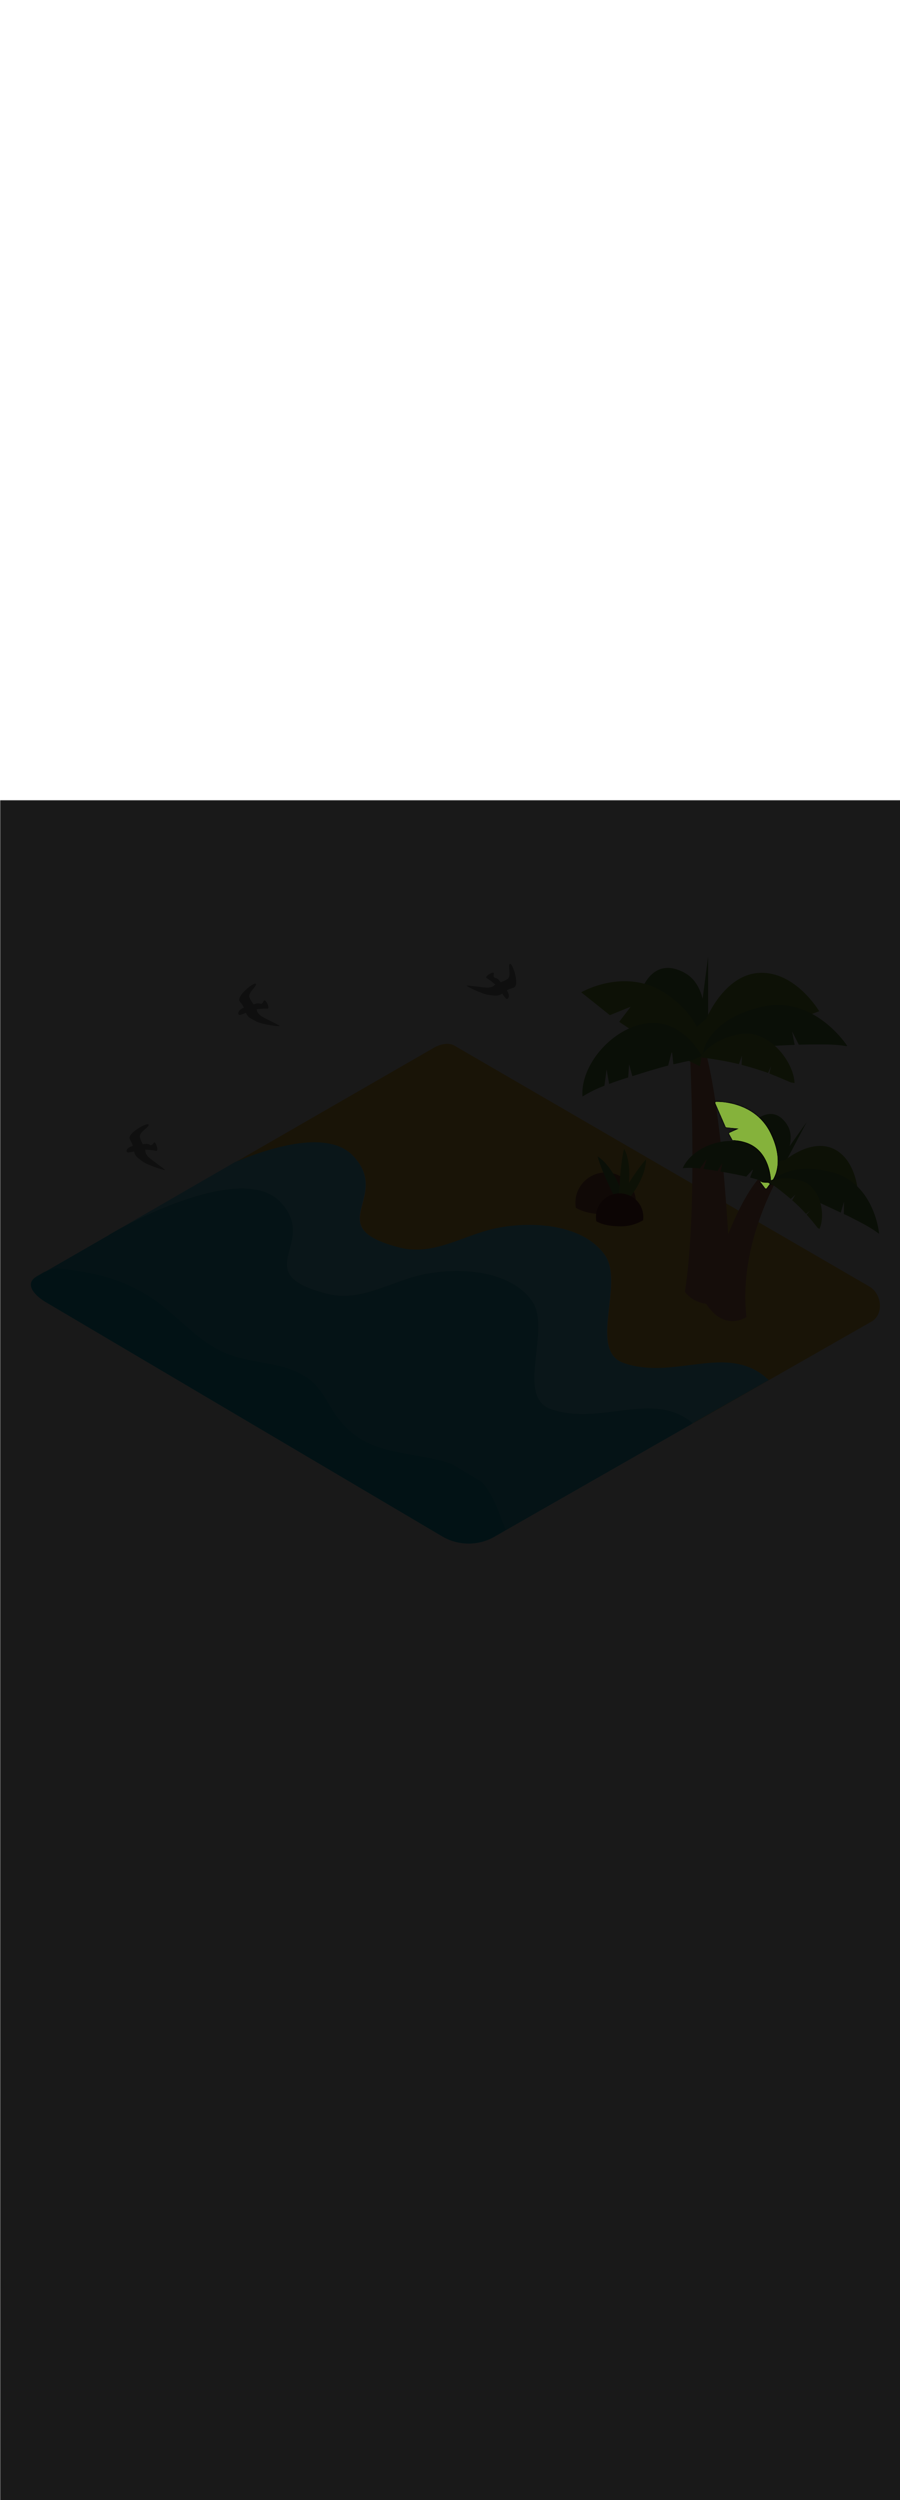 <ns0:svg xmlns:ns0="http://www.w3.org/2000/svg" version="1.1" id="Layer_1" x="0px" y="0px" viewBox="0 0 500 500" style="width: 180px;" xml:space="preserve" data-imageid="summer-landscape-48" imageName="Summer Landscape" class="illustrations_image"><ns0:defs><ns0:mask id="spotlight-mask"><ns0:rect x="0" y="0" width="100%" height="100%" fill="white" opacity="0.9" /><ns0:style type="text/css" fill="black" /><ns0:style type="text/css" style="" fill="black" /><ns0:path class="st9_summer-landscape-48" d="M 410.475 182.528 L 410.407 182.559 L 410.269 182.622 L 410.201 182.653 L 410.063 182.716 L 409.995 182.747 L 409.926 182.778 L 409.857 182.81 L 409.789 182.841 L 409.72 182.872 L 409.651 182.904 L 409.582 182.935 L 409.445 182.998 L 409.376 183.029 L 409.239 183.092 L 409.17 183.123 L 409.102 183.154 L 409.033 183.185 L 408.964 183.217 L 408.827 183.279 L 408.758 183.311 L 408.621 183.373 L 408.552 183.405 L 408.484 183.436 L 408.415 183.467 L 408.346 183.499 L 408.209 183.561 L 408.14 183.593 L 408.003 183.655 L 407.934 183.686 L 407.865 183.718 L 407.797 183.749 L 407.728 183.78 L 407.659 183.812 L 407.591 183.843 L 407.522 183.874 L 407.385 183.937 L 407.316 183.968 L 407.247 184 L 407.178 184.031 L 407.11 184.062 L 407.041 184.094 L 406.972 184.125 L 406.904 184.156 L 406.766 184.219 L 406.698 184.25 L 406.56 184.313 L 406.492 184.344 L 406.423 184.375 L 406.354 184.407 L 406.286 184.438 L 406.148 184.501 L 406.079 184.532 L 405.942 184.595 L 405.873 184.626 L 405.805 184.657 L 405.736 184.688 L 405.667 184.72 L 405.599 184.751 L 405.53 184.782 L 405.461 184.814 L 405.393 184.845 L 405.35 184.867 L 405.309 184.893 L 405.271 184.924 L 405.236 184.957 L 405.205 184.994 L 405.177 185.033 L 405.153 185.076 L 405.134 185.12 L 405.118 185.166 L 405.108 185.213 L 405.102 185.261 L 405.1 185.309 L 405.103 185.358 L 405.111 185.405 L 405.124 185.452 L 405.141 185.497 L 405.162 185.541 L 405.273 185.743 L 405.329 185.844 L 405.384 185.945 L 405.44 186.046 L 405.495 186.147 L 405.551 186.248 L 405.773 186.652 L 405.829 186.753 L 405.94 186.955 L 405.995 187.056 L 406.051 187.157 L 406.273 187.561 L 406.329 187.662 L 406.495 187.965 L 406.551 188.066 L 406.773 188.47 L 406.829 188.571 L 406.995 188.874 L 407.007 188.895 L 407.072 188.897 L 407.079 188.897 L 407.507 188.916 L 407.514 188.917 L 407.941 188.942 L 407.948 188.942 L 408.374 188.974 L 408.382 188.975 L 408.806 189.013 L 408.814 189.014 L 409.236 189.059 L 409.244 189.059 L 409.666 189.111 L 409.674 189.112 L 410.093 189.17 L 410.101 189.171 L 410.52 189.236 L 410.528 189.237 L 410.944 189.309 L 410.952 189.31 L 411.367 189.389 L 411.375 189.391 L 411.787 189.476 L 411.796 189.478 L 412.206 189.57 L 412.214 189.572 L 412.623 189.671 L 412.631 189.673 L 413.037 189.779 L 413.045 189.781 L 413.449 189.895 L 413.457 189.897 L 413.858 190.017 L 413.867 190.02 L 414.265 190.147 L 414.273 190.15 L 414.669 190.285 L 414.678 190.288 L 415.07 190.43 L 415.07 190.43 L 415.077 190.432 L 415.47 190.581 L 415.481 190.586 L 415.866 190.742 L 415.876 190.746 L 416.253 190.909 L 416.263 190.913 L 416.633 191.083 L 416.643 191.088 L 417.004 191.264 L 417.014 191.269 L 417.368 191.451 L 417.378 191.456 L 417.724 191.644 L 417.734 191.65 L 418.073 191.844 L 418.083 191.85 L 418.414 192.05 L 418.423 192.056 L 418.747 192.261 L 418.757 192.268 L 419.073 192.479 L 419.082 192.485 L 419.392 192.701 L 419.401 192.707 L 419.703 192.929 L 419.712 192.935 L 420.007 193.162 L 420.016 193.168 L 420.304 193.399 L 420.312 193.406 L 420.594 193.641 L 420.602 193.648 L 420.877 193.888 L 420.885 193.895 L 421.153 194.139 L 421.16 194.146 L 421.422 194.394 L 421.429 194.401 L 421.684 194.653 L 421.691 194.661 L 421.94 194.916 L 421.947 194.923 L 422.189 195.182 L 422.196 195.19 L 422.432 195.452 L 422.438 195.459 L 422.668 195.725 L 422.674 195.732 L 422.897 196.001 L 422.903 196.008 L 423.121 196.279 L 423.126 196.286 L 423.338 196.56 L 423.344 196.567 L 423.549 196.844 L 423.555 196.851 L 423.755 197.13 L 423.76 197.137 L 423.954 197.418 L 423.959 197.424 L 424.147 197.707 L 424.152 197.714 L 424.335 197.999 L 424.34 198.006 L 424.517 198.292 L 424.521 198.298 L 424.694 198.586 L 424.698 198.593 L 424.865 198.881 L 424.869 198.888 L 425.031 199.178 L 425.034 199.184 L 425.191 199.475 L 425.194 199.481 L 425.346 199.773 L 425.349 199.779 L 425.496 200.071 L 425.499 200.077 L 425.641 200.37 L 425.644 200.376 L 425.781 200.668 L 425.784 200.674 L 425.916 200.967 L 425.919 200.973 L 426.047 201.265 L 426.049 201.271 L 426.173 201.563 L 426.175 201.569 L 426.294 201.86 L 426.296 201.866 L 426.411 202.157 L 426.413 202.162 L 426.523 202.452 L 426.525 202.458 L 426.631 202.747 L 426.633 202.752 L 426.735 203.04 L 426.736 203.045 L 426.834 203.331 L 426.836 203.337 L 426.93 203.621 L 426.931 203.626 L 427.021 203.91 L 427.023 203.915 L 427.109 204.196 L 427.11 204.201 L 427.192 204.48 L 427.194 204.484 L 427.273 204.761 L 427.274 204.766 L 427.349 205.04 L 427.35 205.045 L 427.422 205.317 L 427.423 205.321 L 427.491 205.59 L 427.492 205.595 L 427.557 205.861 L 427.558 205.865 L 427.62 206.128 L 427.621 206.132 L 427.68 206.392 L 427.681 206.396 L 427.736 206.652 L 427.737 206.656 L 427.79 206.909 L 427.79 206.913 L 427.84 207.161 L 427.841 207.165 L 427.888 207.41 L 427.888 207.414 L 427.933 207.654 L 427.933 207.658 L 427.975 207.894 L 427.975 207.898 L 428.014 208.13 L 428.015 208.133 L 428.051 208.36 L 428.052 208.364 L 428.086 208.586 L 428.086 208.589 L 428.118 208.806 L 428.118 208.81 L 428.148 209.021 L 428.148 209.025 L 428.175 209.231 L 428.176 209.234 L 428.201 209.435 L 428.201 209.439 L 428.225 209.634 L 428.225 209.637 L 428.246 209.826 L 428.247 209.829 L 428.266 210.012 L 428.266 210.015 L 428.284 210.192 L 428.284 210.195 L 428.3 210.365 L 428.301 210.368 L 428.315 210.532 L 428.315 210.535 L 428.328 210.692 L 428.329 210.695 L 428.34 210.845 L 428.34 210.848 L 428.35 210.991 L 428.351 210.993 L 428.36 211.129 L 428.36 211.131 L 428.363 211.18 L 428.44 211.147 L 428.444 211.146 L 428.547 211.103 L 428.55 211.101 L 428.657 211.059 L 428.66 211.057 L 428.769 211.014 L 428.772 211.013 L 428.884 210.969 L 428.887 210.968 L 429.002 210.925 L 429.005 210.923 L 429.123 210.88 L 429.126 210.878 L 429.246 210.835 L 429.25 210.834 L 429.372 210.79 L 429.376 210.789 L 429.385 210.786 L 429.445 210.687 L 429.447 210.683 L 429.526 210.549 L 429.529 210.544 L 429.608 210.405 L 429.611 210.4 L 429.692 210.256 L 429.694 210.251 L 429.776 210.101 L 429.779 210.096 L 429.861 209.94 L 429.864 209.935 L 429.946 209.774 L 429.949 209.769 L 430.032 209.603 L 430.035 209.597 L 430.118 209.425 L 430.121 209.42 L 430.204 209.243 L 430.207 209.237 L 430.29 209.054 L 430.293 209.049 L 430.376 208.86 L 430.378 208.855 L 430.461 208.661 L 430.463 208.655 L 430.546 208.456 L 430.548 208.45 L 430.63 208.246 L 430.632 208.24 L 430.713 208.029 L 430.715 208.024 L 430.794 207.808 L 430.797 207.802 L 430.875 207.581 L 430.877 207.574 L 430.954 207.348 L 430.956 207.342 L 431.032 207.11 L 431.034 207.103 L 431.108 206.866 L 431.11 206.859 L 431.182 206.616 L 431.184 206.61 L 431.254 206.361 L 431.256 206.355 L 431.323 206.101 L 431.325 206.094 L 431.391 205.835 L 431.393 205.828 L 431.456 205.563 L 431.457 205.556 L 431.518 205.286 L 431.519 205.279 L 431.577 205.003 L 431.579 204.996 L 431.633 204.715 L 431.635 204.708 L 431.687 204.421 L 431.688 204.414 L 431.736 204.122 L 431.737 204.115 L 431.783 203.817 L 431.784 203.81 L 431.825 203.507 L 431.826 203.5 L 431.864 203.191 L 431.865 203.184 L 431.899 202.869 L 431.899 202.862 L 431.929 202.542 L 431.93 202.535 L 431.956 202.21 L 431.956 202.203 L 431.978 201.872 L 431.978 201.865 L 431.995 201.529 L 431.995 201.521 L 432.007 201.18 L 432.008 201.172 L 432.015 200.825 L 432.015 200.818 L 432.018 200.465 L 432.018 200.458 L 432.015 200.1 L 432.015 200.093 L 432.007 199.729 L 432.006 199.722 L 431.993 199.353 L 431.993 199.345 L 431.973 198.971 L 431.973 198.963 L 431.948 198.583 L 431.948 198.576 L 431.917 198.19 L 431.916 198.183 L 431.879 197.792 L 431.878 197.785 L 431.835 197.388 L 431.834 197.381 L 431.785 196.979 L 431.784 196.972 L 431.728 196.565 L 431.727 196.558 L 431.664 196.144 L 431.662 196.137 L 431.593 195.719 L 431.591 195.712 L 431.515 195.288 L 431.513 195.281 L 431.429 194.851 L 431.428 194.845 L 431.336 194.409 L 431.335 194.403 L 431.236 193.962 L 431.234 193.955 L 431.128 193.509 L 431.126 193.503 L 431.012 193.051 L 431.01 193.045 L 430.887 192.587 L 430.886 192.581 L 430.755 192.118 L 430.753 192.112 L 430.614 191.644 L 430.612 191.638 L 430.465 191.164 L 430.463 191.158 L 430.307 190.679 L 430.305 190.672 L 430.14 190.188 L 430.138 190.182 L 429.964 189.692 L 429.962 189.686 L 429.779 189.19 L 429.777 189.184 L 429.585 188.683 L 429.582 188.677 L 429.381 188.171 L 429.378 188.165 L 429.167 187.653 L 429.165 187.647 L 428.944 187.129 L 428.942 187.124 L 428.711 186.601 L 428.708 186.595 L 428.467 186.067 L 428.465 186.061 L 428.214 185.527 L 428.211 185.522 L 427.95 184.982 L 427.947 184.975 L 427.676 184.438 L 427.672 184.43 L 427.394 183.904 L 427.39 183.896 L 427.105 183.382 L 427.101 183.373 L 426.809 182.871 L 426.804 182.862 L 426.507 182.37 L 426.502 182.362 L 426.198 181.881 L 426.192 181.873 L 425.882 181.403 L 425.877 181.395 L 425.561 180.935 L 425.555 180.927 L 425.234 180.478 L 425.228 180.47 L 424.901 180.032 L 424.895 180.024 L 424.562 179.596 L 424.556 179.588 L 424.218 179.17 L 424.212 179.163 L 423.87 178.755 L 423.864 178.748 L 423.516 178.35 L 423.51 178.343 L 423.158 177.954 L 423.152 177.947 L 422.796 177.569 L 422.789 177.562 L 422.429 177.193 L 422.423 177.186 L 422.058 176.827 L 422.052 176.82 L 421.684 176.47 L 421.677 176.464 L 421.306 176.123 L 421.3 176.117 L 420.925 175.785 L 420.918 175.779 L 420.541 175.456 L 420.534 175.45 L 420.153 175.136 L 420.147 175.13 L 419.763 174.825 L 419.757 174.82 L 419.371 174.523 L 419.364 174.518 L 418.976 174.229 L 418.969 174.224 L 418.579 173.944 L 418.573 173.939 L 418.181 173.667 L 418.174 173.663 L 417.78 173.399 L 417.774 173.394 L 417.379 173.138 L 417.372 173.134 L 416.976 172.886 L 416.969 172.882 L 416.572 172.642 L 416.565 172.638 L 416.167 172.405 L 416.161 172.402 L 415.762 172.176 L 415.755 172.173 L 415.356 171.955 L 415.35 171.952 L 414.95 171.741 L 414.944 171.738 L 414.544 171.534 L 414.538 171.531 L 414.138 171.335 L 414.132 171.332 L 413.733 171.142 L 413.727 171.139 L 413.328 170.956 L 413.322 170.954 L 412.924 170.777 L 412.919 170.775 L 412.522 170.605 L 412.516 170.603 L 412.12 170.439 L 412.114 170.437 L 411.72 170.28 L 411.714 170.278 L 411.322 170.127 L 411.316 170.125 L 410.925 169.98 L 410.92 169.978 L 410.531 169.839 L 410.525 169.837 L 410.138 169.704 L 410.133 169.702 L 409.749 169.575 L 409.743 169.573 L 409.362 169.451 L 409.356 169.449 L 408.977 169.333 L 408.972 169.331 L 408.596 169.22 L 408.591 169.218 L 408.218 169.112 L 408.213 169.111 L 407.844 169.01 L 407.839 169.009 L 407.473 168.913 L 407.469 168.911 L 407.107 168.82 L 407.102 168.819 L 406.744 168.732 L 406.739 168.731 L 406.386 168.649 L 406.381 168.648 L 406.032 168.571 L 406.027 168.57 L 405.682 168.496 L 405.678 168.495 L 405.338 168.426 L 405.334 168.425 L 404.999 168.36 L 404.995 168.36 L 404.665 168.299 L 404.661 168.298 L 404.337 168.241 L 404.333 168.24 L 404.014 168.186 L 404.01 168.186 L 403.697 168.136 L 403.693 168.135 L 403.387 168.089 L 403.383 168.088 L 403.082 168.045 L 403.079 168.045 L 402.784 168.005 L 402.781 168.004 L 402.493 167.968 L 402.49 167.967 L 402.209 167.933 L 402.206 167.933 L 401.932 167.902 L 401.929 167.902 L 401.662 167.873 L 401.659 167.873 L 401.4 167.847 L 401.397 167.847 L 401.146 167.824 L 401.142 167.824 L 400.899 167.803 L 400.896 167.803 L 400.661 167.784 L 400.657 167.784 L 400.431 167.768 L 400.427 167.768 L 400.209 167.753 L 400.206 167.753 L 399.996 167.741 L 399.993 167.741 L 399.792 167.73 L 399.789 167.73 L 399.597 167.721 L 399.594 167.721 L 399.412 167.713 L 399.409 167.713 L 399.236 167.707 L 399.233 167.707 L 399.07 167.702 L 399.067 167.702 L 398.914 167.698 L 398.911 167.698 L 398.768 167.695 L 398.765 167.695 L 398.632 167.694 L 398.629 167.694 L 398.507 167.693 L 398.504 167.693 L 398.392 167.692 L 398.39 167.692 L 398.289 167.693 L 398.286 167.693 L 398.196 167.693 L 398.194 167.694 L 398.116 167.695 L 398.113 167.695 L 398.046 167.696 L 398.044 167.696 L 397.988 167.697 L 397.986 167.697 L 397.943 167.698 L 397.94 167.698 L 397.909 167.699 L 397.907 167.699 L 397.888 167.7 L 397.886 167.7 L 397.88 167.7 L 397.832 167.705 L 397.784 167.714 L 397.737 167.727 L 397.692 167.745 L 397.649 167.767 L 397.608 167.794 L 397.57 167.824 L 397.536 167.858 L 397.504 167.895 L 397.476 167.934 L 397.453 167.977 L 397.433 168.021 L 397.418 168.067 L 397.407 168.114 L 397.401 168.163 L 397.4 168.211 L 397.404 168.259 L 397.412 168.307 L 397.424 168.354 L 397.442 168.399 L 397.499 168.532 L 397.557 168.664 L 397.614 168.796 L 397.672 168.929 L 397.729 169.061 L 397.787 169.193 L 397.845 169.326 L 397.902 169.458 L 397.96 169.59 L 398.017 169.723 L 398.075 169.855 L 398.132 169.987 L 398.19 170.12 L 398.248 170.252 L 398.305 170.384 L 398.42 170.649 L 398.478 170.781 L 398.535 170.914 L 398.593 171.046 L 398.651 171.178 L 398.708 171.311 L 398.823 171.575 L 398.881 171.708 L 398.938 171.84 L 398.996 171.972 L 399.054 172.105 L 399.111 172.237 L 399.169 172.369 L 399.226 172.502 L 399.284 172.634 L 399.342 172.766 L 399.399 172.898 L 399.457 173.031 L 399.514 173.163 L 399.629 173.428 L 399.687 173.56 L 399.745 173.692 L 399.802 173.825 L 399.86 173.957 L 399.917 174.089 L 399.975 174.222 L 400.032 174.354 L 400.148 174.619 L 400.205 174.751 L 400.263 174.883 L 400.32 175.016 L 400.378 175.148 L 400.435 175.28 L 400.551 175.545 L 400.608 175.677 L 400.666 175.81 L 400.723 175.942 L 400.781 176.074 L 400.838 176.207 L 400.954 176.471 L 401.011 176.604 L 401.069 176.736 L 401.126 176.868 L 401.184 177.001 L 401.242 177.133 L 401.299 177.265 L 401.357 177.397 L 401.414 177.53 L 401.472 177.662 L 401.529 177.794 L 401.587 177.927 L 401.645 178.059 L 401.76 178.324 L 401.817 178.456 L 401.875 178.588 L 401.932 178.721 L 401.99 178.853 L 402.048 178.985 L 402.105 179.118 L 402.163 179.25 L 402.278 179.515 L 402.335 179.647 L 402.393 179.779 L 402.451 179.912 L 402.508 180.044 L 402.566 180.176 L 402.623 180.309 L 402.681 180.441 L 402.738 180.573 L 402.796 180.706 L 402.854 180.838 L 402.911 180.97 L 402.969 181.103 L 403.026 181.235 L 403.084 181.367 L 403.142 181.499 L 403.163 181.543 L 403.188 181.583 L 403.217 181.622 L 403.25 181.657 L 403.286 181.689 L 403.325 181.717 L 403.366 181.742 L 403.41 181.762 L 403.455 181.778 L 403.502 181.79 L 403.549 181.797 L 403.638 181.806 L 403.727 181.816 L 403.816 181.825 L 403.994 181.843 L 404.082 181.852 L 404.171 181.861 L 404.26 181.87 L 404.349 181.879 L 404.438 181.888 L 404.527 181.897 L 404.616 181.906 L 404.794 181.925 L 404.882 181.934 L 404.971 181.943 L 405.149 181.961 L 405.238 181.97 L 405.505 181.997 L 405.594 182.006 L 405.771 182.025 L 405.86 182.034 L 405.949 182.043 L 406.127 182.061 L 406.216 182.07 L 406.305 182.079 L 406.394 182.088 L 406.482 182.097 L 406.66 182.116 L 406.749 182.125 L 407.016 182.152 L 407.105 182.161 L 407.282 182.179 L 407.371 182.188 L 407.46 182.197 L 407.638 182.216 L 407.727 182.225 L 407.816 182.234 L 407.905 182.243 L 407.994 182.252 L 408.082 182.261 L 408.171 182.27 L 408.26 182.279 L 408.438 182.297 L 408.527 182.306 L 408.616 182.316 L 408.794 182.334 L 408.882 182.343 L 409.149 182.37 L 409.238 182.379 L 409.327 182.388 L 409.416 182.397 L 409.505 182.406 L 409.594 182.416 L 409.682 182.425 L 409.771 182.434 L 409.949 182.452 L 410.038 182.461 L 410.127 182.47 L 410.305 182.488 L 410.394 182.497 L 410.515 182.51 L 410.475 182.528 Z M 422.432 212.021 L 422.554 212.184 L 422.675 212.346 L 422.796 212.509 L 422.917 212.672 L 423.16 212.997 L 423.281 213.159 L 423.402 213.322 L 423.523 213.485 L 423.645 213.647 L 423.766 213.81 L 423.887 213.973 L 424.008 214.135 L 424.129 214.298 L 424.251 214.46 L 424.372 214.623 L 424.493 214.786 L 424.614 214.948 L 424.735 215.111 L 424.978 215.436 L 425.099 215.599 L 425.13 215.637 L 425.165 215.672 L 425.204 215.703 L 425.245 215.73 L 425.288 215.753 L 425.334 215.772 L 425.381 215.786 L 425.429 215.795 L 425.478 215.8 L 425.528 215.799 L 425.577 215.794 L 425.625 215.784 L 425.672 215.77 L 425.717 215.75 L 425.76 215.727 L 425.801 215.699 L 425.839 215.668 L 425.873 215.632 L 425.904 215.594 L 425.929 215.561 L 425.953 215.527 L 425.977 215.494 L 426.001 215.461 L 426.05 215.394 L 426.074 215.361 L 426.123 215.294 L 426.147 215.261 L 426.171 215.227 L 426.195 215.194 L 426.244 215.127 L 426.268 215.094 L 426.292 215.061 L 426.316 215.027 L 426.365 214.961 L 426.389 214.927 L 426.438 214.861 L 426.462 214.827 L 426.486 214.794 L 426.51 214.761 L 426.559 214.694 L 426.583 214.661 L 426.607 214.627 L 426.632 214.594 L 426.68 214.527 L 426.704 214.494 L 426.753 214.427 L 426.777 214.394 L 426.801 214.361 L 426.826 214.327 L 426.874 214.261 L 426.898 214.227 L 426.923 214.194 L 426.947 214.161 L 426.995 214.094 L 427.02 214.061 L 427.068 213.994 L 427.092 213.961 L 427.116 213.927 L 427.141 213.894 L 427.189 213.827 L 427.213 213.794 L 427.238 213.761 L 427.262 213.727 L 427.31 213.661 L 427.335 213.627 L 427.383 213.561 L 427.407 213.527 L 427.432 213.494 L 427.456 213.461 L 427.504 213.394 L 427.529 213.361 L 427.577 213.294 L 427.601 213.261 L 427.626 213.227 L 427.644 213.202 L 427.554 213.141 L 427.428 213.055 L 427.302 212.97 L 427.175 212.885 L 427.049 212.801 L 426.922 212.716 L 426.923 212.715 L 426.913 212.71 L 426.875 212.68 L 426.841 212.648 L 426.825 212.647 L 426.784 212.645 L 426.703 212.641 L 426.663 212.639 L 426.623 212.637 L 426.582 212.635 L 426.501 212.631 L 426.461 212.629 L 426.42 212.627 L 426.38 212.625 L 426.299 212.621 L 426.259 212.619 L 426.218 212.617 L 426.178 212.615 L 426.097 212.61 L 426.057 212.608 L 426.016 212.606 L 425.976 212.604 L 425.895 212.6 L 425.855 212.598 L 425.774 212.594 L 425.734 212.592 L 425.693 212.59 L 425.653 212.588 L 425.572 212.584 L 425.532 212.582 L 425.491 212.58 L 425.451 212.578 L 425.37 212.574 L 425.33 212.572 L 425.289 212.57 L 425.249 212.568 L 425.168 212.564 L 425.128 212.562 L 425.087 212.56 L 425.047 212.558 L 424.966 212.554 L 424.926 212.552 L 424.885 212.55 L 424.845 212.548 L 424.764 212.544 L 424.724 212.542 L 424.683 212.54 L 424.643 212.538 L 424.562 212.534 L 424.521 212.532 L 424.441 212.528 L 424.4 212.526 L 424.36 212.524 L 424.319 212.522 L 424.239 212.518 L 424.198 212.516 L 424.158 212.514 L 424.117 212.511 L 424.037 212.507 L 423.996 212.505 L 423.956 212.503 L 423.915 212.501 L 423.875 212.499 L 423.832 212.495 L 423.79 212.488 L 423.749 212.477 L 423.708 212.462 L 423.636 212.432 L 423.564 212.402 L 423.492 212.373 L 423.421 212.343 L 423.349 212.314 L 423.277 212.285 L 423.205 212.257 L 423.134 212.228 L 423.062 212.2 L 422.99 212.171 L 422.918 212.143 L 422.847 212.115 L 422.775 212.088 L 422.703 212.06 L 422.631 212.033 L 422.559 212.005 L 422.488 211.978 L 422.416 211.951 L 422.367 211.933 L 422.432 212.021 Z" id="element_127" fill="black" /><ns0:path class="st9_summer-landscape-48" d="M 410.475 182.528 L 410.407 182.559 L 410.269 182.622 L 410.201 182.653 L 410.063 182.716 L 409.995 182.747 L 409.926 182.778 L 409.857 182.81 L 409.789 182.841 L 409.72 182.872 L 409.651 182.904 L 409.582 182.935 L 409.445 182.998 L 409.376 183.029 L 409.239 183.092 L 409.17 183.123 L 409.102 183.154 L 409.033 183.185 L 408.964 183.217 L 408.827 183.279 L 408.758 183.311 L 408.621 183.373 L 408.552 183.405 L 408.484 183.436 L 408.415 183.467 L 408.346 183.499 L 408.209 183.561 L 408.14 183.593 L 408.003 183.655 L 407.934 183.686 L 407.865 183.718 L 407.797 183.749 L 407.728 183.78 L 407.659 183.812 L 407.591 183.843 L 407.522 183.874 L 407.385 183.937 L 407.316 183.968 L 407.247 184 L 407.178 184.031 L 407.11 184.062 L 407.041 184.094 L 406.972 184.125 L 406.904 184.156 L 406.766 184.219 L 406.698 184.25 L 406.56 184.313 L 406.492 184.344 L 406.423 184.375 L 406.354 184.407 L 406.286 184.438 L 406.148 184.501 L 406.079 184.532 L 405.942 184.595 L 405.873 184.626 L 405.805 184.657 L 405.736 184.688 L 405.667 184.72 L 405.599 184.751 L 405.53 184.782 L 405.461 184.814 L 405.393 184.845 L 405.35 184.867 L 405.309 184.893 L 405.271 184.924 L 405.236 184.957 L 405.205 184.994 L 405.177 185.033 L 405.153 185.076 L 405.134 185.12 L 405.118 185.166 L 405.108 185.213 L 405.102 185.261 L 405.1 185.309 L 405.103 185.358 L 405.111 185.405 L 405.124 185.452 L 405.141 185.497 L 405.162 185.541 L 405.273 185.743 L 405.329 185.844 L 405.384 185.945 L 405.44 186.046 L 405.495 186.147 L 405.551 186.248 L 405.773 186.652 L 405.829 186.753 L 405.94 186.955 L 405.995 187.056 L 406.051 187.157 L 406.273 187.561 L 406.329 187.662 L 406.495 187.965 L 406.551 188.066 L 406.773 188.47 L 406.829 188.571 L 406.995 188.874 L 407.007 188.895 L 407.072 188.897 L 407.079 188.897 L 407.507 188.916 L 407.514 188.917 L 407.941 188.942 L 407.948 188.942 L 408.374 188.974 L 408.382 188.975 L 408.806 189.013 L 408.814 189.014 L 409.236 189.059 L 409.244 189.059 L 409.666 189.111 L 409.674 189.112 L 410.093 189.17 L 410.101 189.171 L 410.52 189.236 L 410.528 189.237 L 410.944 189.309 L 410.952 189.31 L 411.367 189.389 L 411.375 189.391 L 411.787 189.476 L 411.796 189.478 L 412.206 189.57 L 412.214 189.572 L 412.623 189.671 L 412.631 189.673 L 413.037 189.779 L 413.045 189.781 L 413.449 189.895 L 413.457 189.897 L 413.858 190.017 L 413.867 190.02 L 414.265 190.147 L 414.273 190.15 L 414.669 190.285 L 414.678 190.288 L 415.07 190.43 L 415.07 190.43 L 415.077 190.432 L 415.47 190.581 L 415.481 190.586 L 415.866 190.742 L 415.876 190.746 L 416.253 190.909 L 416.263 190.913 L 416.633 191.083 L 416.643 191.088 L 417.004 191.264 L 417.014 191.269 L 417.368 191.451 L 417.378 191.456 L 417.724 191.644 L 417.734 191.65 L 418.073 191.844 L 418.083 191.85 L 418.414 192.05 L 418.423 192.056 L 418.747 192.261 L 418.757 192.268 L 419.073 192.479 L 419.082 192.485 L 419.392 192.701 L 419.401 192.707 L 419.703 192.929 L 419.712 192.935 L 420.007 193.162 L 420.016 193.168 L 420.304 193.399 L 420.312 193.406 L 420.594 193.641 L 420.602 193.648 L 420.877 193.888 L 420.885 193.895 L 421.153 194.139 L 421.16 194.146 L 421.422 194.394 L 421.429 194.401 L 421.684 194.653 L 421.691 194.661 L 421.94 194.916 L 421.947 194.923 L 422.189 195.182 L 422.196 195.19 L 422.432 195.452 L 422.438 195.459 L 422.668 195.725 L 422.674 195.732 L 422.897 196.001 L 422.903 196.008 L 423.121 196.279 L 423.126 196.286 L 423.338 196.56 L 423.344 196.567 L 423.549 196.844 L 423.555 196.851 L 423.755 197.13 L 423.76 197.137 L 423.954 197.418 L 423.959 197.424 L 424.147 197.707 L 424.152 197.714 L 424.335 197.999 L 424.34 198.006 L 424.517 198.292 L 424.521 198.298 L 424.694 198.586 L 424.698 198.593 L 424.865 198.881 L 424.869 198.888 L 425.031 199.178 L 425.034 199.184 L 425.191 199.475 L 425.194 199.481 L 425.346 199.773 L 425.349 199.779 L 425.496 200.071 L 425.499 200.077 L 425.641 200.37 L 425.644 200.376 L 425.781 200.668 L 425.784 200.674 L 425.916 200.967 L 425.919 200.973 L 426.047 201.265 L 426.049 201.271 L 426.173 201.563 L 426.175 201.569 L 426.294 201.86 L 426.296 201.866 L 426.411 202.157 L 426.413 202.162 L 426.523 202.452 L 426.525 202.458 L 426.631 202.747 L 426.633 202.752 L 426.735 203.04 L 426.736 203.045 L 426.834 203.331 L 426.836 203.337 L 426.93 203.621 L 426.931 203.626 L 427.021 203.91 L 427.023 203.915 L 427.109 204.196 L 427.11 204.201 L 427.192 204.48 L 427.194 204.484 L 427.273 204.761 L 427.274 204.766 L 427.349 205.04 L 427.35 205.045 L 427.422 205.317 L 427.423 205.321 L 427.491 205.59 L 427.492 205.595 L 427.557 205.861 L 427.558 205.865 L 427.62 206.128 L 427.621 206.132 L 427.68 206.392 L 427.681 206.396 L 427.736 206.652 L 427.737 206.656 L 427.79 206.909 L 427.79 206.913 L 427.84 207.161 L 427.841 207.165 L 427.888 207.41 L 427.888 207.414 L 427.933 207.654 L 427.933 207.658 L 427.975 207.894 L 427.975 207.898 L 428.014 208.13 L 428.015 208.133 L 428.051 208.36 L 428.052 208.364 L 428.086 208.586 L 428.086 208.589 L 428.118 208.806 L 428.118 208.81 L 428.148 209.021 L 428.148 209.025 L 428.175 209.231 L 428.176 209.234 L 428.201 209.435 L 428.201 209.439 L 428.225 209.634 L 428.225 209.637 L 428.246 209.826 L 428.247 209.829 L 428.266 210.012 L 428.266 210.015 L 428.284 210.192 L 428.284 210.195 L 428.3 210.365 L 428.301 210.368 L 428.315 210.532 L 428.315 210.535 L 428.328 210.692 L 428.329 210.695 L 428.34 210.845 L 428.34 210.848 L 428.35 210.991 L 428.351 210.993 L 428.36 211.129 L 428.36 211.131 L 428.363 211.18 L 428.44 211.147 L 428.444 211.146 L 428.547 211.103 L 428.55 211.101 L 428.657 211.059 L 428.66 211.057 L 428.769 211.014 L 428.772 211.013 L 428.884 210.969 L 428.887 210.968 L 429.002 210.925 L 429.005 210.923 L 429.123 210.88 L 429.126 210.878 L 429.246 210.835 L 429.25 210.834 L 429.372 210.79 L 429.376 210.789 L 429.385 210.786 L 429.445 210.687 L 429.447 210.683 L 429.526 210.549 L 429.529 210.544 L 429.608 210.405 L 429.611 210.4 L 429.692 210.256 L 429.694 210.251 L 429.776 210.101 L 429.779 210.096 L 429.861 209.94 L 429.864 209.935 L 429.946 209.774 L 429.949 209.769 L 430.032 209.603 L 430.035 209.597 L 430.118 209.425 L 430.121 209.42 L 430.204 209.243 L 430.207 209.237 L 430.29 209.054 L 430.293 209.049 L 430.376 208.86 L 430.378 208.855 L 430.461 208.661 L 430.463 208.655 L 430.546 208.456 L 430.548 208.45 L 430.63 208.246 L 430.632 208.24 L 430.713 208.029 L 430.715 208.024 L 430.794 207.808 L 430.797 207.802 L 430.875 207.581 L 430.877 207.574 L 430.954 207.348 L 430.956 207.342 L 431.032 207.11 L 431.034 207.103 L 431.108 206.866 L 431.11 206.859 L 431.182 206.616 L 431.184 206.61 L 431.254 206.361 L 431.256 206.355 L 431.323 206.101 L 431.325 206.094 L 431.391 205.835 L 431.393 205.828 L 431.456 205.563 L 431.457 205.556 L 431.518 205.286 L 431.519 205.279 L 431.577 205.003 L 431.579 204.996 L 431.633 204.715 L 431.635 204.708 L 431.687 204.421 L 431.688 204.414 L 431.736 204.122 L 431.737 204.115 L 431.783 203.817 L 431.784 203.81 L 431.825 203.507 L 431.826 203.5 L 431.864 203.191 L 431.865 203.184 L 431.899 202.869 L 431.899 202.862 L 431.929 202.542 L 431.93 202.535 L 431.956 202.21 L 431.956 202.203 L 431.978 201.872 L 431.978 201.865 L 431.995 201.529 L 431.995 201.521 L 432.007 201.18 L 432.008 201.172 L 432.015 200.825 L 432.015 200.818 L 432.018 200.465 L 432.018 200.458 L 432.015 200.1 L 432.015 200.093 L 432.007 199.729 L 432.006 199.722 L 431.993 199.353 L 431.993 199.345 L 431.973 198.971 L 431.973 198.963 L 431.948 198.583 L 431.948 198.576 L 431.917 198.19 L 431.916 198.183 L 431.879 197.792 L 431.878 197.785 L 431.835 197.388 L 431.834 197.381 L 431.785 196.979 L 431.784 196.972 L 431.728 196.565 L 431.727 196.558 L 431.664 196.144 L 431.662 196.137 L 431.593 195.719 L 431.591 195.712 L 431.515 195.288 L 431.513 195.281 L 431.429 194.851 L 431.428 194.845 L 431.336 194.409 L 431.335 194.403 L 431.236 193.962 L 431.234 193.955 L 431.128 193.509 L 431.126 193.503 L 431.012 193.051 L 431.01 193.045 L 430.887 192.587 L 430.886 192.581 L 430.755 192.118 L 430.753 192.112 L 430.614 191.644 L 430.612 191.638 L 430.465 191.164 L 430.463 191.158 L 430.307 190.679 L 430.305 190.672 L 430.14 190.188 L 430.138 190.182 L 429.964 189.692 L 429.962 189.686 L 429.779 189.19 L 429.777 189.184 L 429.585 188.683 L 429.582 188.677 L 429.381 188.171 L 429.378 188.165 L 429.167 187.653 L 429.165 187.647 L 428.944 187.129 L 428.942 187.124 L 428.711 186.601 L 428.708 186.595 L 428.467 186.067 L 428.465 186.061 L 428.214 185.527 L 428.211 185.522 L 427.95 184.982 L 427.947 184.975 L 427.676 184.438 L 427.672 184.43 L 427.394 183.904 L 427.39 183.896 L 427.105 183.382 L 427.101 183.373 L 426.809 182.871 L 426.804 182.862 L 426.507 182.37 L 426.502 182.362 L 426.198 181.881 L 426.192 181.873 L 425.882 181.403 L 425.877 181.395 L 425.561 180.935 L 425.555 180.927 L 425.234 180.478 L 425.228 180.47 L 424.901 180.032 L 424.895 180.024 L 424.562 179.596 L 424.556 179.588 L 424.218 179.17 L 424.212 179.163 L 423.87 178.755 L 423.864 178.748 L 423.516 178.35 L 423.51 178.343 L 423.158 177.954 L 423.152 177.947 L 422.796 177.569 L 422.789 177.562 L 422.429 177.193 L 422.423 177.186 L 422.058 176.827 L 422.052 176.82 L 421.684 176.47 L 421.677 176.464 L 421.306 176.123 L 421.3 176.117 L 420.925 175.785 L 420.918 175.779 L 420.541 175.456 L 420.534 175.45 L 420.153 175.136 L 420.147 175.13 L 419.763 174.825 L 419.757 174.82 L 419.371 174.523 L 419.364 174.518 L 418.976 174.229 L 418.969 174.224 L 418.579 173.944 L 418.573 173.939 L 418.181 173.667 L 418.174 173.663 L 417.78 173.399 L 417.774 173.394 L 417.379 173.138 L 417.372 173.134 L 416.976 172.886 L 416.969 172.882 L 416.572 172.642 L 416.565 172.638 L 416.167 172.405 L 416.161 172.402 L 415.762 172.176 L 415.755 172.173 L 415.356 171.955 L 415.35 171.952 L 414.95 171.741 L 414.944 171.738 L 414.544 171.534 L 414.538 171.531 L 414.138 171.335 L 414.132 171.332 L 413.733 171.142 L 413.727 171.139 L 413.328 170.956 L 413.322 170.954 L 412.924 170.777 L 412.919 170.775 L 412.522 170.605 L 412.516 170.603 L 412.12 170.439 L 412.114 170.437 L 411.72 170.28 L 411.714 170.278 L 411.322 170.127 L 411.316 170.125 L 410.925 169.98 L 410.92 169.978 L 410.531 169.839 L 410.525 169.837 L 410.138 169.704 L 410.133 169.702 L 409.749 169.575 L 409.743 169.573 L 409.362 169.451 L 409.356 169.449 L 408.977 169.333 L 408.972 169.331 L 408.596 169.22 L 408.591 169.218 L 408.218 169.112 L 408.213 169.111 L 407.844 169.01 L 407.839 169.009 L 407.473 168.913 L 407.469 168.911 L 407.107 168.82 L 407.102 168.819 L 406.744 168.732 L 406.739 168.731 L 406.386 168.649 L 406.381 168.648 L 406.032 168.571 L 406.027 168.57 L 405.682 168.496 L 405.678 168.495 L 405.338 168.426 L 405.334 168.425 L 404.999 168.36 L 404.995 168.36 L 404.665 168.299 L 404.661 168.298 L 404.337 168.241 L 404.333 168.24 L 404.014 168.186 L 404.01 168.186 L 403.697 168.136 L 403.693 168.135 L 403.387 168.089 L 403.383 168.088 L 403.082 168.045 L 403.079 168.045 L 402.784 168.005 L 402.781 168.004 L 402.493 167.968 L 402.49 167.967 L 402.209 167.933 L 402.206 167.933 L 401.932 167.902 L 401.929 167.902 L 401.662 167.873 L 401.659 167.873 L 401.4 167.847 L 401.397 167.847 L 401.146 167.824 L 401.142 167.824 L 400.899 167.803 L 400.896 167.803 L 400.661 167.784 L 400.657 167.784 L 400.431 167.768 L 400.427 167.768 L 400.209 167.753 L 400.206 167.753 L 399.996 167.741 L 399.993 167.741 L 399.792 167.73 L 399.789 167.73 L 399.597 167.721 L 399.594 167.721 L 399.412 167.713 L 399.409 167.713 L 399.236 167.707 L 399.233 167.707 L 399.07 167.702 L 399.067 167.702 L 398.914 167.698 L 398.911 167.698 L 398.768 167.695 L 398.765 167.695 L 398.632 167.694 L 398.629 167.694 L 398.507 167.693 L 398.504 167.693 L 398.392 167.692 L 398.39 167.692 L 398.289 167.693 L 398.286 167.693 L 398.196 167.693 L 398.194 167.694 L 398.116 167.695 L 398.113 167.695 L 398.046 167.696 L 398.044 167.696 L 397.988 167.697 L 397.986 167.697 L 397.943 167.698 L 397.94 167.698 L 397.909 167.699 L 397.907 167.699 L 397.888 167.7 L 397.886 167.7 L 397.88 167.7 L 397.832 167.705 L 397.784 167.714 L 397.737 167.727 L 397.692 167.745 L 397.649 167.767 L 397.608 167.794 L 397.57 167.824 L 397.536 167.858 L 397.504 167.895 L 397.476 167.934 L 397.453 167.977 L 397.433 168.021 L 397.418 168.067 L 397.407 168.114 L 397.401 168.163 L 397.4 168.211 L 397.404 168.259 L 397.412 168.307 L 397.424 168.354 L 397.442 168.399 L 397.499 168.532 L 397.557 168.664 L 397.614 168.796 L 397.672 168.929 L 397.729 169.061 L 397.787 169.193 L 397.845 169.326 L 397.902 169.458 L 397.96 169.59 L 398.017 169.723 L 398.075 169.855 L 398.132 169.987 L 398.19 170.12 L 398.248 170.252 L 398.305 170.384 L 398.42 170.649 L 398.478 170.781 L 398.535 170.914 L 398.593 171.046 L 398.651 171.178 L 398.708 171.311 L 398.823 171.575 L 398.881 171.708 L 398.938 171.84 L 398.996 171.972 L 399.054 172.105 L 399.111 172.237 L 399.169 172.369 L 399.226 172.502 L 399.284 172.634 L 399.342 172.766 L 399.399 172.898 L 399.457 173.031 L 399.514 173.163 L 399.629 173.428 L 399.687 173.56 L 399.745 173.692 L 399.802 173.825 L 399.86 173.957 L 399.917 174.089 L 399.975 174.222 L 400.032 174.354 L 400.148 174.619 L 400.205 174.751 L 400.263 174.883 L 400.32 175.016 L 400.378 175.148 L 400.435 175.28 L 400.551 175.545 L 400.608 175.677 L 400.666 175.81 L 400.723 175.942 L 400.781 176.074 L 400.838 176.207 L 400.954 176.471 L 401.011 176.604 L 401.069 176.736 L 401.126 176.868 L 401.184 177.001 L 401.242 177.133 L 401.299 177.265 L 401.357 177.397 L 401.414 177.53 L 401.472 177.662 L 401.529 177.794 L 401.587 177.927 L 401.645 178.059 L 401.76 178.324 L 401.817 178.456 L 401.875 178.588 L 401.932 178.721 L 401.99 178.853 L 402.048 178.985 L 402.105 179.118 L 402.163 179.25 L 402.278 179.515 L 402.335 179.647 L 402.393 179.779 L 402.451 179.912 L 402.508 180.044 L 402.566 180.176 L 402.623 180.309 L 402.681 180.441 L 402.738 180.573 L 402.796 180.706 L 402.854 180.838 L 402.911 180.97 L 402.969 181.103 L 403.026 181.235 L 403.084 181.367 L 403.142 181.499 L 403.163 181.543 L 403.188 181.583 L 403.217 181.622 L 403.25 181.657 L 403.286 181.689 L 403.325 181.717 L 403.366 181.742 L 403.41 181.762 L 403.455 181.778 L 403.502 181.79 L 403.549 181.797 L 403.638 181.806 L 403.727 181.816 L 403.816 181.825 L 403.994 181.843 L 404.082 181.852 L 404.171 181.861 L 404.26 181.87 L 404.349 181.879 L 404.438 181.888 L 404.527 181.897 L 404.616 181.906 L 404.794 181.925 L 404.882 181.934 L 404.971 181.943 L 405.149 181.961 L 405.238 181.97 L 405.505 181.997 L 405.594 182.006 L 405.771 182.025 L 405.86 182.034 L 405.949 182.043 L 406.127 182.061 L 406.216 182.07 L 406.305 182.079 L 406.394 182.088 L 406.482 182.097 L 406.66 182.116 L 406.749 182.125 L 407.016 182.152 L 407.105 182.161 L 407.282 182.179 L 407.371 182.188 L 407.46 182.197 L 407.638 182.216 L 407.727 182.225 L 407.816 182.234 L 407.905 182.243 L 407.994 182.252 L 408.082 182.261 L 408.171 182.27 L 408.26 182.279 L 408.438 182.297 L 408.527 182.306 L 408.616 182.316 L 408.794 182.334 L 408.882 182.343 L 409.149 182.37 L 409.238 182.379 L 409.327 182.388 L 409.416 182.397 L 409.505 182.406 L 409.594 182.416 L 409.682 182.425 L 409.771 182.434 L 409.949 182.452 L 410.038 182.461 L 410.127 182.47 L 410.305 182.488 L 410.394 182.497 L 410.515 182.51 L 410.475 182.528 Z M 422.432 212.021 L 422.554 212.184 L 422.675 212.346 L 422.796 212.509 L 422.917 212.672 L 423.16 212.997 L 423.281 213.159 L 423.402 213.322 L 423.523 213.485 L 423.645 213.647 L 423.766 213.81 L 423.887 213.973 L 424.008 214.135 L 424.129 214.298 L 424.251 214.46 L 424.372 214.623 L 424.493 214.786 L 424.614 214.948 L 424.735 215.111 L 424.978 215.436 L 425.099 215.599 L 425.13 215.637 L 425.165 215.672 L 425.204 215.703 L 425.245 215.73 L 425.288 215.753 L 425.334 215.772 L 425.381 215.786 L 425.429 215.795 L 425.478 215.8 L 425.528 215.799 L 425.577 215.794 L 425.625 215.784 L 425.672 215.77 L 425.717 215.75 L 425.76 215.727 L 425.801 215.699 L 425.839 215.668 L 425.873 215.632 L 425.904 215.594 L 425.929 215.561 L 425.953 215.527 L 425.977 215.494 L 426.001 215.461 L 426.05 215.394 L 426.074 215.361 L 426.123 215.294 L 426.147 215.261 L 426.171 215.227 L 426.195 215.194 L 426.244 215.127 L 426.268 215.094 L 426.292 215.061 L 426.316 215.027 L 426.365 214.961 L 426.389 214.927 L 426.438 214.861 L 426.462 214.827 L 426.486 214.794 L 426.51 214.761 L 426.559 214.694 L 426.583 214.661 L 426.607 214.627 L 426.632 214.594 L 426.68 214.527 L 426.704 214.494 L 426.753 214.427 L 426.777 214.394 L 426.801 214.361 L 426.826 214.327 L 426.874 214.261 L 426.898 214.227 L 426.923 214.194 L 426.947 214.161 L 426.995 214.094 L 427.02 214.061 L 427.068 213.994 L 427.092 213.961 L 427.116 213.927 L 427.141 213.894 L 427.189 213.827 L 427.213 213.794 L 427.238 213.761 L 427.262 213.727 L 427.31 213.661 L 427.335 213.627 L 427.383 213.561 L 427.407 213.527 L 427.432 213.494 L 427.456 213.461 L 427.504 213.394 L 427.529 213.361 L 427.577 213.294 L 427.601 213.261 L 427.626 213.227 L 427.644 213.202 L 427.554 213.141 L 427.428 213.055 L 427.302 212.97 L 427.175 212.885 L 427.049 212.801 L 426.922 212.716 L 426.923 212.715 L 426.913 212.71 L 426.875 212.68 L 426.841 212.648 L 426.825 212.647 L 426.784 212.645 L 426.703 212.641 L 426.663 212.639 L 426.623 212.637 L 426.582 212.635 L 426.501 212.631 L 426.461 212.629 L 426.42 212.627 L 426.38 212.625 L 426.299 212.621 L 426.259 212.619 L 426.218 212.617 L 426.178 212.615 L 426.097 212.61 L 426.057 212.608 L 426.016 212.606 L 425.976 212.604 L 425.895 212.6 L 425.855 212.598 L 425.774 212.594 L 425.734 212.592 L 425.693 212.59 L 425.653 212.588 L 425.572 212.584 L 425.532 212.582 L 425.491 212.58 L 425.451 212.578 L 425.37 212.574 L 425.33 212.572 L 425.289 212.57 L 425.249 212.568 L 425.168 212.564 L 425.128 212.562 L 425.087 212.56 L 425.047 212.558 L 424.966 212.554 L 424.926 212.552 L 424.885 212.55 L 424.845 212.548 L 424.764 212.544 L 424.724 212.542 L 424.683 212.54 L 424.643 212.538 L 424.562 212.534 L 424.521 212.532 L 424.441 212.528 L 424.4 212.526 L 424.36 212.524 L 424.319 212.522 L 424.239 212.518 L 424.198 212.516 L 424.158 212.514 L 424.117 212.511 L 424.037 212.507 L 423.996 212.505 L 423.956 212.503 L 423.915 212.501 L 423.875 212.499 L 423.832 212.495 L 423.79 212.488 L 423.749 212.477 L 423.708 212.462 L 423.636 212.432 L 423.564 212.402 L 423.492 212.373 L 423.421 212.343 L 423.349 212.314 L 423.277 212.285 L 423.205 212.257 L 423.134 212.228 L 423.062 212.2 L 422.99 212.171 L 422.918 212.143 L 422.847 212.115 L 422.775 212.088 L 422.703 212.06 L 422.631 212.033 L 422.559 212.005 L 422.488 211.978 L 422.416 211.951 L 422.367 211.933 L 422.432 212.021 Z" id="element_127" style="" fill="black" /></ns0:mask></ns0:defs><ns0:style type="text/css">
	.st0_summer-landscape-48{fill:#FFC745;}
	.st1_summer-landscape-48{fill:#68E1FD;}
	.st2_summer-landscape-48{opacity:0.56;fill:#01B1C8;enable-background:new    ;}
	.st3_summer-landscape-48{opacity:0.64;}
	.st4_summer-landscape-48{fill:#636560;}
	.st5_summer-landscape-48{opacity:0.63;}
	.st6_summer-landscape-48{fill:url(#SVGID_1_);}
	.st7_summer-landscape-48{fill:#6A9546;}
	.st8_summer-landscape-48{fill:#D8876A;}
	.st9_summer-landscape-48{fill:#85B23B;}
	.st10_summer-landscape-48{fill:#A55942;}
	.st11_summer-landscape-48{fill:#7F3726;}
</ns0:style>
<ns0:g id="background_summer-landscape-48">
	<ns0:path class="st0_summer-landscape-48" d="M482.9,270.2L252.4,136.4c-3.4-2-8.4-0.6-11.7,1.4l-110,63.4c21.2-8.8,52.1-17.9,65.7-3.3&#10;&#09;&#09;c21.6,23.2-19,39.3,25.7,50.8c18.6,4.8,35.3-6.7,52.9-10.6c19-4.1,48.3-3.2,61,14.6c11.2,15.6-9.4,53.1,10.5,60.1&#10;&#09;&#09;c27.9,9.8,56.8-10.9,79,8l-40.6,25.5l0.1,0l99.2-56.6C491.2,285.6,489.9,274.2,482.9,270.2z" />
	<ns0:path class="st1_summer-landscape-48 targetColor" d="M68.3,237.1c0,0,65.9-36.9,87.5-13.7s-19,39.3,25.7,50.8c18.6,4.8,35.3-6.7,52.9-10.6c19-4.1,48.3-3.2,61,14.6&#10;&#09;&#09;c11.2,15.6-9.4,53.1,10.5,60.1c27.9,9.8,56.7-10.9,78.9,7.9l40.6-25.5c-22.2-18.9-51.1,1.8-79-8c-19.9-7,0.7-44.5-10.5-60.1&#10;&#09;&#09;c-12.7-17.7-42-18.7-61-14.6c-17.7,3.9-34.3,15.4-52.9,10.6c-44.8-11.5-4.1-27.6-25.7-50.8c-13.6-14.6-44.5-5.5-65.7,3.3&#10;&#09;&#09;L68.3,237.1z" style="fill: rgb(104, 225, 253);" />
	<ns0:path class="st1_summer-landscape-48 targetColor" d="M384.9,346.2c-22.2-18.8-51.1,1.8-78.9-7.9c-19.9-7,0.7-44.5-10.5-60.1c-12.7-17.8-42-18.7-61-14.6&#10;&#09;&#09;c-17.7,3.9-34.3,15.4-52.9,10.6c-44.8-11.5-4.1-27.6-25.7-50.8s-87.5,13.7-87.5,13.7l0,0l-7.1,4l-1.2,0.8l-35.6,20.5l-4.3,2.5&#10;&#09;&#09;c-6.8,4.2-0.8,10.7,6.2,14.6l219.7,129.8c9,5.1,20,5,28.9-0.2l6.2-3.6l15.9-9.1l86.5-49.4L384.9,346.2L384.9,346.2z" style="fill: rgb(104, 225, 253);" />
	<ns0:path class="st2_summer-landscape-48" d="M384.9,346.2c-22.2-18.8-51.1,1.8-78.9-7.9c-19.9-7,0.7-44.5-10.5-60.1c-12.7-17.8-42-18.7-61-14.6&#10;&#09;&#09;c-17.7,3.9-34.3,15.4-52.9,10.6c-44.8-11.5-4.1-27.6-25.7-50.8s-87.5,13.7-87.5,13.7l0,0l-7.1,4l-1.2,0.8l-35.6,20.5l-4.3,2.5&#10;&#09;&#09;c-6.8,4.2-0.8,10.7,6.2,14.6l219.7,129.8c9,5.1,20,5,28.9-0.2l6.2-3.6l15.9-9.1l86.5-49.4L384.9,346.2L384.9,346.2z" />
	<ns0:path class="st2_summer-landscape-48" d="M267.3,378.6l-16.4-9.8c-13.7-4.8-30-5.1-43.1-10.2c-10.8-4.1-18.5-11.7-24.2-21.5&#10;&#09;&#09;c-3.2-5.4-6.3-10.9-11.3-14.9c-0.9-0.7-1.8-1.4-2.8-2l-2.3-1.3c-4.2-2.2-8.7-3.9-13.4-4.8c-11.6-2.6-23.4-3.4-34-9.5&#10;&#09;&#09;s-19.3-15.3-28.8-23c-10.3-8.3-22.4-14.3-35.3-17.5c-8.1-1.9-16.4-3.3-24.7-4l-6.6,2.1l-4.3,2.5c-6.8,4.2-0.8,10.7,6.2,14.6&#10;&#09;&#09;l219.6,129.8c9,5.1,20,5,28.9-0.2l6.2-3.6c-3.3-7.2-5.2-15-9.8-21.8C270.3,381.9,268.9,380.2,267.3,378.6z" />
	<ns0:path class="st1_summer-landscape-48 targetColor" d="M384.9,346.2l42.2-24c-1.8-1.6-3.7-3-5.6-4.4C419.8,316.8,384.9,346.2,384.9,346.2z" style="fill: rgb(104, 225, 253);" />
</ns0:g>
<ns0:g id="birds_summer-landscape-48">
	<ns0:g class="st3_summer-landscape-48">
		<ns0:path class="st4_summer-landscape-48" d="M274.4,103.1c-0.2,0.3-1.5,1.1-3.7,1.1s-11-1.4-11.4-1.1s8.9,4.9,12.5,5.2s4.6,1,7.7-1.1s2.5-1.9,5.9-3&#10;&#09;&#09;&#09;S285,90.9,283.4,91s0.8,6.3-1.1,8.1S275.4,101.7,274.4,103.1z" />
		<ns0:path class="st4_summer-landscape-48" d="M278,105.7c0.8,1.6,1.8,3.1,3,4.5c1.2,1.1,3.1-1.5,0-5.2s-3.7-5.8-5.8-6.2s0.1-3.2-1.5-2.9s-4.8,2.5-3.1,3.2&#10;&#09;&#09;&#09;s6.7,5.3,6.7,5.3" />
	</ns0:g>
	<ns0:g class="st5_summer-landscape-48">
		<ns0:path class="st4_summer-landscape-48" d="M80.8,195.2c-0.1,0.4,0.3,1.8,1.9,3.3s8.9,6.6,9,7s-9.8-2.6-12.6-4.8s-4-2.5-4.8-6.1s-0.5-3.1-2.2-6.2&#10;&#09;&#09;&#09;s9.4-9.3,10.4-8.2s-4.9,4-4.8,6.6S81.1,193.6,80.8,195.2z" />
		<ns0:path class="st4_summer-landscape-48" d="M76.5,194.6c-1.7,0.6-3.5,1-5.3,1.2c-1.7-0.1-1.2-3.2,3.6-3.8s6.6-1.6,8.4-0.5s2.1-2.4,3.1-1s1.8,5.1,0.1,4.4&#10;&#09;&#09;&#09;s-8.5-0.8-8.5-0.8" />
	</ns0:g>
	<ns0:g class="st5_summer-landscape-48">
		<ns0:path class="st4_summer-landscape-48" d="M142.8,117.1c0,0.4,0.6,1.7,2.5,3s9.9,4.9,10.1,5.4s-10.1-0.8-13.2-2.6s-4.4-1.8-5.8-5.2s-1-3-3.2-5.8&#10;&#09;&#09;&#09;s7.7-10.8,8.9-9.9s-4.2,4.8-3.6,7.3S142.8,115.4,142.8,117.1z" />
		<ns0:path class="st4_summer-landscape-48" d="M138.4,117.3c-1.6,0.9-3.3,1.6-5,2.1c-1.6,0.2-1.8-3,2.9-4.3s6.3-2.7,8.2-2s1.6-2.7,2.9-1.6s2.6,4.7,0.9,4.4&#10;&#09;&#09;&#09;s-8.6,0.7-8.6,0.7" />
	</ns0:g>
</ns0:g>
<ns0:g id="plants_summer-landscape-48">
	
		<ns0:linearGradient id="SVGID_1_-summer-landscape-48" gradientUnits="userSpaceOnUse" x1="406.108" y1="240.75" x2="373.488" y2="209.731" gradientTransform="matrix(1 0 0 -1 0 502)">
		<ns0:stop offset="0" style="stop-color:#354E53" />
		<ns0:stop offset="1" style="stop-color:#354E53;stop-opacity:0" />
	</ns0:linearGradient>
	<ns0:path class="st6_summer-landscape-48" d="M376.6,321.8l38.1-34.6l-17-28.1l-60,33C345.5,297.6,368.8,316.2,376.6,321.8z" />
	<ns0:polyline class="st7_summer-landscape-48" points="387.8,129.9 393.4,87 393.4,125.8 &#09;" />
	<ns0:path class="st7_summer-landscape-48" d="M380.7,96.2c16.3,9.3,10.5,41.2,8.6,49.7c-0.3,1.4-0.5,2.1-0.5,2.1" />
	<ns0:path class="st7_summer-landscape-48" d="M361.8,103.4l24.4,21l-0.6-15.9c0,0,1.8-13.1-11.6-14.5S361.8,103.4,361.8,103.4z" />
	<ns0:path class="st8_summer-landscape-48" d="M392.1,279.8c-4.6-0.6-8.8-2.9-11.6-6.6c7.7-48.5,2.4-141.1,2.4-141.1l6.6-0.9&#10;&#09;&#09;c12.6,36.4,16.2,128.6,16.8,146.9C402.2,280.3,396.6,280.4,392.1,279.8z" />
	<ns0:path class="st9_summer-landscape-48" d="M422,96c20-0.9,33.1,21.3,33.1,21.3l-65.3,24.9l-2.7-16.2" />
	<ns0:path class="st9_summer-landscape-48" d="M391.9,122.6c0,0,10-25.7,30.1-26.6" />
	<ns0:path class="st7_summer-landscape-48" d="M449.7,135.8c-2,0-4,0.1-5.9,0.1l-3.8-7.4l1.5,7.5c-5.4,0.2-10.8,0.5-16.2,0.8l-4.9,0.3&#10;&#09;&#09;c-0.6-2.5-1.4-5.2-2.2-6.4c-0.2-0.3-0.1,3.3,0.1,6.6c-9.5,0.6-18.9,2-28.2,4.2l0.9-2.9c0,0,3.5-17.2,32.5-23.8s47.2,21.8,47.2,21.8&#10;&#09;&#09;l-0.6,0.1C463.4,135.5,456.5,135.8,449.7,135.8z" />
	<ns0:path class="st7_summer-landscape-48" d="M380.7,96.2c-18.9-10.7-24.9,11.1-24.9,11.1" />
	<ns0:path class="st9_summer-landscape-48" d="M389.8,142.2c0,0,4.7-16.8-18.3-33.6s-48.6-1.8-48.6-1.8l15.9,12.7l11.6-4.7l-6.4,8.4l13.5,9.1&#10;&#09;&#09;c0,0,8.7-5.8,11.6-7.4c0.6-0.4-6,10.6-6,10.6l25.8,12.4L389.8,142.2z" />
	<ns0:path class="st7_summer-landscape-48" d="M374.1,146.8l-0.8-7.5l-2.1,8.2c-6.7,1.7-13.3,3.8-19.9,5.9l-1.8-6.6l-0.5,7.3c-3.6,1.1-7.1,2.3-10.6,3.6&#10;&#09;&#09;l-1.4-8.1l-1.2,9.1c-4.3,1.6-8.3,3.6-12.2,6c-1.3-17.4,16.5-38.2,35.8-40.7c19.7-2.6,30.5,18.1,30.5,18.1l-5.1,2.4&#10;&#09;&#09;C381.1,145.2,377.6,146,374.1,146.8z" />
	<ns0:path class="st9_summer-landscape-48" d="M427.4,151.9l1-4.1l-1.7,3.8c-4.8-1.7-9.7-3.2-14.7-4.5l0.2-5.1l-1.7,4.7c-7.1-1.7-14.3-2.9-21.5-3.8&#10;&#09;&#09;c1.4-2.2,7.3-10.2,22.1-12.9c16.3-2.9,30,15.8,30.3,27.2l-2-0.3C435.5,155.2,431.5,153.5,427.4,151.9z" />
	<ns0:path class="st8_summer-landscape-48" d="M437.3,200.9c0,0-27.8,41.5-22.6,86.3c0,0-12.2,8.5-22.5-7.5C392.1,279.8,411.4,200.3,437.3,200.9z" />
	<ns0:polyline class="st7_summer-landscape-48" points="430.6,203.7 448.2,178.8 435.5,202.9 &#09;" />
	<ns0:path class="st7_summer-landscape-48" d="M437.3,180.4c7.1,11.1-6.9,29-10.8,33.7c-0.6,0.7-1,1.1-1,1.1" />
	<ns0:path class="st7_summer-landscape-48" d="M423.2,178.7l8.3,21l4.8-10.1c0,0,5.4-7.5-2.5-12.8S423.2,178.7,423.2,178.7z" />
	<ns0:path class="st9_summer-landscape-48" d="M463,193.7c12.7,6,13.6,24,13.6,24l-48.7-5.7l3.6-11" />
	<ns0:path class="st9_summer-landscape-48" d="M435.6,200.5c0,0,14.6-12.7,27.4-6.8" />
	<ns0:path class="st7_summer-landscape-48" d="M473.2,232.1c-1.5-0.8-2.9-1.5-4.4-2.1l0.1-6.9l-1.8,6.1c-4-1.9-8.1-3.8-12.2-5.7c-1.2-0.6-2.5-1.1-3.7-1.6&#10;&#09;&#09;c0.6-1.8,0.9-3.7,0.8-5.6c0-0.3-1.3,2.4-2.5,4.9c-7.2-3.3-14.7-5.9-22.3-7.8l1.8-1.7c0,0,9.2-11.2,33.1-5s26.3,34.2,26.3,34.2&#10;&#09;&#09;l-0.4-0.2C483.4,237.2,478.2,234.7,473.2,232.1z" />
	<ns0:path class="st7_summer-landscape-48" d="M437.3,180.4c-8.2-12.8-19.1-1.2-19.1-1.2" />
	<ns0:path class="st9_summer-landscape-48" d="M427.9,212c0,0,8.4-8.9-0.4-26.8s-29.6-17-29.6-17l5.7,13.1l8.8,0.9l-6.8,3.1l5.5,10c0,0,7.3-0.8,9.6-0.8&#10;&#09;&#09;c0.5,0-7.2,4.7-7.2,4.7l12,16.1L427.9,212z" />
	<ns0:path class="st7_summer-landscape-48" d="M416.7,209.7l1.9-4.9l-4,4.4c-4.7-1.1-9.5-2-14.3-2.8l1-4.7l-2.7,4.4c-2.6-0.4-5.2-0.9-7.8-1.2l1.8-5.5&#10;&#09;&#09;l-3.8,5.3c-3.2-0.4-6.4-0.5-9.5-0.2c4.9-11.3,22.7-18.4,35.6-13.6c13.1,4.8,13,21.3,13,21.3l-4-0.2&#10;&#09;&#09;C421.5,211,419.1,210.3,416.7,209.7z" />
	<ns0:path class="st9_summer-landscape-48" d="M448.1,230.3l2-2.2l-2.3,1.8c-2.4-2.7-5-5.2-7.7-7.6l1.8-3.1l-2.6,2.4c-3.9-3.3-7.9-6.5-12.1-9.3&#10;&#09;&#09;c1.6-0.9,7.9-3.9,18-0.8c11.1,3.5,13.5,19.6,10,26.8l-1.1-0.8C452.2,235,450.2,232.6,448.1,230.3z" />
	<ns0:path class="st10_summer-landscape-48" d="M336.2,230.1c6.3,0.1,12.1-1.1,17-4.4c1.1-9.2-5.5-17.6-14.7-18.7c-9.2-1.1-17.6,5.5-18.7,14.7&#10;&#09;&#09;c-0.1,0.7-0.1,1.5-0.1,2.2c0,0.9,0.1,1.7,0.2,2.6C324.8,229.4,331,230.1,336.2,230.1z" />
	<ns0:path class="st7_summer-landscape-48" d="M344.8,227.2c0,0-10-18.8-12.8-29.2c0,0,10.5,5.5,15.9,28.2" />
	<ns0:path class="st9_summer-landscape-48" d="M343.7,225.4c0,0,0.4-21.3,3-31.7c0,0,6.5,9.9,0.1,32.3" />
	<ns0:path class="st9_summer-landscape-48" d="M341.2,226.1c0,0,10.5-18.5,17.7-26.5c0,0,1,11.8-15.3,28.5" />
	<ns0:path class="st11_summer-landscape-48" d="M344,236.8c4.7,0.2,9.3-1,13.3-3.4c0-0.4,0.1-0.9,0.1-1.4c0.2-7.3-5.5-13.3-12.8-13.5s-13.3,5.5-13.5,12.8&#10;&#09;&#09;c0,0.2,0,0.5,0,0.7c0,0.7,0.1,1.3,0.2,2C335,236.2,339.9,236.7,344,236.8z" />
</ns0:g>
<ns0:rect x="0" y="0" width="100%" height="100%" fill="black" mask="url(#spotlight-mask)" /><ns0:g id="highlighted-segment"><ns0:style type="text/css" /><ns0:style type="text/css" style="">
	.st0_summer-landscape-48{fill:#FFC745;}
	.st1_summer-landscape-48{fill:#68E1FD;}
	.st2_summer-landscape-48{opacity:0.56;fill:#01B1C8;enable-background:new    ;}
	.st3_summer-landscape-48{opacity:0.64;}
	.st4_summer-landscape-48{fill:#636560;}
	.st5_summer-landscape-48{opacity:0.63;}
	.st6_summer-landscape-48{fill:url(#SVGID_1_);}
	.st7_summer-landscape-48{fill:#6A9546;}
	.st8_summer-landscape-48{fill:#D8876A;}
	.st9_summer-landscape-48{fill:#85B23B;}
	.st10_summer-landscape-48{fill:#A55942;}
	.st11_summer-landscape-48{fill:#7F3726;}
</ns0:style><ns0:path class="st9_summer-landscape-48" d="M 410.475 182.528 L 410.407 182.559 L 410.269 182.622 L 410.201 182.653 L 410.063 182.716 L 409.995 182.747 L 409.926 182.778 L 409.857 182.81 L 409.789 182.841 L 409.72 182.872 L 409.651 182.904 L 409.582 182.935 L 409.445 182.998 L 409.376 183.029 L 409.239 183.092 L 409.17 183.123 L 409.102 183.154 L 409.033 183.185 L 408.964 183.217 L 408.827 183.279 L 408.758 183.311 L 408.621 183.373 L 408.552 183.405 L 408.484 183.436 L 408.415 183.467 L 408.346 183.499 L 408.209 183.561 L 408.14 183.593 L 408.003 183.655 L 407.934 183.686 L 407.865 183.718 L 407.797 183.749 L 407.728 183.78 L 407.659 183.812 L 407.591 183.843 L 407.522 183.874 L 407.385 183.937 L 407.316 183.968 L 407.247 184 L 407.178 184.031 L 407.11 184.062 L 407.041 184.094 L 406.972 184.125 L 406.904 184.156 L 406.766 184.219 L 406.698 184.25 L 406.56 184.313 L 406.492 184.344 L 406.423 184.375 L 406.354 184.407 L 406.286 184.438 L 406.148 184.501 L 406.079 184.532 L 405.942 184.595 L 405.873 184.626 L 405.805 184.657 L 405.736 184.688 L 405.667 184.72 L 405.599 184.751 L 405.53 184.782 L 405.461 184.814 L 405.393 184.845 L 405.35 184.867 L 405.309 184.893 L 405.271 184.924 L 405.236 184.957 L 405.205 184.994 L 405.177 185.033 L 405.153 185.076 L 405.134 185.12 L 405.118 185.166 L 405.108 185.213 L 405.102 185.261 L 405.1 185.309 L 405.103 185.358 L 405.111 185.405 L 405.124 185.452 L 405.141 185.497 L 405.162 185.541 L 405.273 185.743 L 405.329 185.844 L 405.384 185.945 L 405.44 186.046 L 405.495 186.147 L 405.551 186.248 L 405.773 186.652 L 405.829 186.753 L 405.94 186.955 L 405.995 187.056 L 406.051 187.157 L 406.273 187.561 L 406.329 187.662 L 406.495 187.965 L 406.551 188.066 L 406.773 188.47 L 406.829 188.571 L 406.995 188.874 L 407.007 188.895 L 407.072 188.897 L 407.079 188.897 L 407.507 188.916 L 407.514 188.917 L 407.941 188.942 L 407.948 188.942 L 408.374 188.974 L 408.382 188.975 L 408.806 189.013 L 408.814 189.014 L 409.236 189.059 L 409.244 189.059 L 409.666 189.111 L 409.674 189.112 L 410.093 189.17 L 410.101 189.171 L 410.52 189.236 L 410.528 189.237 L 410.944 189.309 L 410.952 189.31 L 411.367 189.389 L 411.375 189.391 L 411.787 189.476 L 411.796 189.478 L 412.206 189.57 L 412.214 189.572 L 412.623 189.671 L 412.631 189.673 L 413.037 189.779 L 413.045 189.781 L 413.449 189.895 L 413.457 189.897 L 413.858 190.017 L 413.867 190.02 L 414.265 190.147 L 414.273 190.15 L 414.669 190.285 L 414.678 190.288 L 415.07 190.43 L 415.07 190.43 L 415.077 190.432 L 415.47 190.581 L 415.481 190.586 L 415.866 190.742 L 415.876 190.746 L 416.253 190.909 L 416.263 190.913 L 416.633 191.083 L 416.643 191.088 L 417.004 191.264 L 417.014 191.269 L 417.368 191.451 L 417.378 191.456 L 417.724 191.644 L 417.734 191.65 L 418.073 191.844 L 418.083 191.85 L 418.414 192.05 L 418.423 192.056 L 418.747 192.261 L 418.757 192.268 L 419.073 192.479 L 419.082 192.485 L 419.392 192.701 L 419.401 192.707 L 419.703 192.929 L 419.712 192.935 L 420.007 193.162 L 420.016 193.168 L 420.304 193.399 L 420.312 193.406 L 420.594 193.641 L 420.602 193.648 L 420.877 193.888 L 420.885 193.895 L 421.153 194.139 L 421.16 194.146 L 421.422 194.394 L 421.429 194.401 L 421.684 194.653 L 421.691 194.661 L 421.94 194.916 L 421.947 194.923 L 422.189 195.182 L 422.196 195.19 L 422.432 195.452 L 422.438 195.459 L 422.668 195.725 L 422.674 195.732 L 422.897 196.001 L 422.903 196.008 L 423.121 196.279 L 423.126 196.286 L 423.338 196.56 L 423.344 196.567 L 423.549 196.844 L 423.555 196.851 L 423.755 197.13 L 423.76 197.137 L 423.954 197.418 L 423.959 197.424 L 424.147 197.707 L 424.152 197.714 L 424.335 197.999 L 424.34 198.006 L 424.517 198.292 L 424.521 198.298 L 424.694 198.586 L 424.698 198.593 L 424.865 198.881 L 424.869 198.888 L 425.031 199.178 L 425.034 199.184 L 425.191 199.475 L 425.194 199.481 L 425.346 199.773 L 425.349 199.779 L 425.496 200.071 L 425.499 200.077 L 425.641 200.37 L 425.644 200.376 L 425.781 200.668 L 425.784 200.674 L 425.916 200.967 L 425.919 200.973 L 426.047 201.265 L 426.049 201.271 L 426.173 201.563 L 426.175 201.569 L 426.294 201.86 L 426.296 201.866 L 426.411 202.157 L 426.413 202.162 L 426.523 202.452 L 426.525 202.458 L 426.631 202.747 L 426.633 202.752 L 426.735 203.04 L 426.736 203.045 L 426.834 203.331 L 426.836 203.337 L 426.93 203.621 L 426.931 203.626 L 427.021 203.91 L 427.023 203.915 L 427.109 204.196 L 427.11 204.201 L 427.192 204.48 L 427.194 204.484 L 427.273 204.761 L 427.274 204.766 L 427.349 205.04 L 427.35 205.045 L 427.422 205.317 L 427.423 205.321 L 427.491 205.59 L 427.492 205.595 L 427.557 205.861 L 427.558 205.865 L 427.62 206.128 L 427.621 206.132 L 427.68 206.392 L 427.681 206.396 L 427.736 206.652 L 427.737 206.656 L 427.79 206.909 L 427.79 206.913 L 427.84 207.161 L 427.841 207.165 L 427.888 207.41 L 427.888 207.414 L 427.933 207.654 L 427.933 207.658 L 427.975 207.894 L 427.975 207.898 L 428.014 208.13 L 428.015 208.133 L 428.051 208.36 L 428.052 208.364 L 428.086 208.586 L 428.086 208.589 L 428.118 208.806 L 428.118 208.81 L 428.148 209.021 L 428.148 209.025 L 428.175 209.231 L 428.176 209.234 L 428.201 209.435 L 428.201 209.439 L 428.225 209.634 L 428.225 209.637 L 428.246 209.826 L 428.247 209.829 L 428.266 210.012 L 428.266 210.015 L 428.284 210.192 L 428.284 210.195 L 428.3 210.365 L 428.301 210.368 L 428.315 210.532 L 428.315 210.535 L 428.328 210.692 L 428.329 210.695 L 428.34 210.845 L 428.34 210.848 L 428.35 210.991 L 428.351 210.993 L 428.36 211.129 L 428.36 211.131 L 428.363 211.18 L 428.44 211.147 L 428.444 211.146 L 428.547 211.103 L 428.55 211.101 L 428.657 211.059 L 428.66 211.057 L 428.769 211.014 L 428.772 211.013 L 428.884 210.969 L 428.887 210.968 L 429.002 210.925 L 429.005 210.923 L 429.123 210.88 L 429.126 210.878 L 429.246 210.835 L 429.25 210.834 L 429.372 210.79 L 429.376 210.789 L 429.385 210.786 L 429.445 210.687 L 429.447 210.683 L 429.526 210.549 L 429.529 210.544 L 429.608 210.405 L 429.611 210.4 L 429.692 210.256 L 429.694 210.251 L 429.776 210.101 L 429.779 210.096 L 429.861 209.94 L 429.864 209.935 L 429.946 209.774 L 429.949 209.769 L 430.032 209.603 L 430.035 209.597 L 430.118 209.425 L 430.121 209.42 L 430.204 209.243 L 430.207 209.237 L 430.29 209.054 L 430.293 209.049 L 430.376 208.86 L 430.378 208.855 L 430.461 208.661 L 430.463 208.655 L 430.546 208.456 L 430.548 208.45 L 430.63 208.246 L 430.632 208.24 L 430.713 208.029 L 430.715 208.024 L 430.794 207.808 L 430.797 207.802 L 430.875 207.581 L 430.877 207.574 L 430.954 207.348 L 430.956 207.342 L 431.032 207.11 L 431.034 207.103 L 431.108 206.866 L 431.11 206.859 L 431.182 206.616 L 431.184 206.61 L 431.254 206.361 L 431.256 206.355 L 431.323 206.101 L 431.325 206.094 L 431.391 205.835 L 431.393 205.828 L 431.456 205.563 L 431.457 205.556 L 431.518 205.286 L 431.519 205.279 L 431.577 205.003 L 431.579 204.996 L 431.633 204.715 L 431.635 204.708 L 431.687 204.421 L 431.688 204.414 L 431.736 204.122 L 431.737 204.115 L 431.783 203.817 L 431.784 203.81 L 431.825 203.507 L 431.826 203.5 L 431.864 203.191 L 431.865 203.184 L 431.899 202.869 L 431.899 202.862 L 431.929 202.542 L 431.93 202.535 L 431.956 202.21 L 431.956 202.203 L 431.978 201.872 L 431.978 201.865 L 431.995 201.529 L 431.995 201.521 L 432.007 201.18 L 432.008 201.172 L 432.015 200.825 L 432.015 200.818 L 432.018 200.465 L 432.018 200.458 L 432.015 200.1 L 432.015 200.093 L 432.007 199.729 L 432.006 199.722 L 431.993 199.353 L 431.993 199.345 L 431.973 198.971 L 431.973 198.963 L 431.948 198.583 L 431.948 198.576 L 431.917 198.19 L 431.916 198.183 L 431.879 197.792 L 431.878 197.785 L 431.835 197.388 L 431.834 197.381 L 431.785 196.979 L 431.784 196.972 L 431.728 196.565 L 431.727 196.558 L 431.664 196.144 L 431.662 196.137 L 431.593 195.719 L 431.591 195.712 L 431.515 195.288 L 431.513 195.281 L 431.429 194.851 L 431.428 194.845 L 431.336 194.409 L 431.335 194.403 L 431.236 193.962 L 431.234 193.955 L 431.128 193.509 L 431.126 193.503 L 431.012 193.051 L 431.01 193.045 L 430.887 192.587 L 430.886 192.581 L 430.755 192.118 L 430.753 192.112 L 430.614 191.644 L 430.612 191.638 L 430.465 191.164 L 430.463 191.158 L 430.307 190.679 L 430.305 190.672 L 430.14 190.188 L 430.138 190.182 L 429.964 189.692 L 429.962 189.686 L 429.779 189.19 L 429.777 189.184 L 429.585 188.683 L 429.582 188.677 L 429.381 188.171 L 429.378 188.165 L 429.167 187.653 L 429.165 187.647 L 428.944 187.129 L 428.942 187.124 L 428.711 186.601 L 428.708 186.595 L 428.467 186.067 L 428.465 186.061 L 428.214 185.527 L 428.211 185.522 L 427.95 184.982 L 427.947 184.975 L 427.676 184.438 L 427.672 184.43 L 427.394 183.904 L 427.39 183.896 L 427.105 183.382 L 427.101 183.373 L 426.809 182.871 L 426.804 182.862 L 426.507 182.37 L 426.502 182.362 L 426.198 181.881 L 426.192 181.873 L 425.882 181.403 L 425.877 181.395 L 425.561 180.935 L 425.555 180.927 L 425.234 180.478 L 425.228 180.47 L 424.901 180.032 L 424.895 180.024 L 424.562 179.596 L 424.556 179.588 L 424.218 179.17 L 424.212 179.163 L 423.87 178.755 L 423.864 178.748 L 423.516 178.35 L 423.51 178.343 L 423.158 177.954 L 423.152 177.947 L 422.796 177.569 L 422.789 177.562 L 422.429 177.193 L 422.423 177.186 L 422.058 176.827 L 422.052 176.82 L 421.684 176.47 L 421.677 176.464 L 421.306 176.123 L 421.3 176.117 L 420.925 175.785 L 420.918 175.779 L 420.541 175.456 L 420.534 175.45 L 420.153 175.136 L 420.147 175.13 L 419.763 174.825 L 419.757 174.82 L 419.371 174.523 L 419.364 174.518 L 418.976 174.229 L 418.969 174.224 L 418.579 173.944 L 418.573 173.939 L 418.181 173.667 L 418.174 173.663 L 417.78 173.399 L 417.774 173.394 L 417.379 173.138 L 417.372 173.134 L 416.976 172.886 L 416.969 172.882 L 416.572 172.642 L 416.565 172.638 L 416.167 172.405 L 416.161 172.402 L 415.762 172.176 L 415.755 172.173 L 415.356 171.955 L 415.35 171.952 L 414.95 171.741 L 414.944 171.738 L 414.544 171.534 L 414.538 171.531 L 414.138 171.335 L 414.132 171.332 L 413.733 171.142 L 413.727 171.139 L 413.328 170.956 L 413.322 170.954 L 412.924 170.777 L 412.919 170.775 L 412.522 170.605 L 412.516 170.603 L 412.12 170.439 L 412.114 170.437 L 411.72 170.28 L 411.714 170.278 L 411.322 170.127 L 411.316 170.125 L 410.925 169.98 L 410.92 169.978 L 410.531 169.839 L 410.525 169.837 L 410.138 169.704 L 410.133 169.702 L 409.749 169.575 L 409.743 169.573 L 409.362 169.451 L 409.356 169.449 L 408.977 169.333 L 408.972 169.331 L 408.596 169.22 L 408.591 169.218 L 408.218 169.112 L 408.213 169.111 L 407.844 169.01 L 407.839 169.009 L 407.473 168.913 L 407.469 168.911 L 407.107 168.82 L 407.102 168.819 L 406.744 168.732 L 406.739 168.731 L 406.386 168.649 L 406.381 168.648 L 406.032 168.571 L 406.027 168.57 L 405.682 168.496 L 405.678 168.495 L 405.338 168.426 L 405.334 168.425 L 404.999 168.36 L 404.995 168.36 L 404.665 168.299 L 404.661 168.298 L 404.337 168.241 L 404.333 168.24 L 404.014 168.186 L 404.01 168.186 L 403.697 168.136 L 403.693 168.135 L 403.387 168.089 L 403.383 168.088 L 403.082 168.045 L 403.079 168.045 L 402.784 168.005 L 402.781 168.004 L 402.493 167.968 L 402.49 167.967 L 402.209 167.933 L 402.206 167.933 L 401.932 167.902 L 401.929 167.902 L 401.662 167.873 L 401.659 167.873 L 401.4 167.847 L 401.397 167.847 L 401.146 167.824 L 401.142 167.824 L 400.899 167.803 L 400.896 167.803 L 400.661 167.784 L 400.657 167.784 L 400.431 167.768 L 400.427 167.768 L 400.209 167.753 L 400.206 167.753 L 399.996 167.741 L 399.993 167.741 L 399.792 167.73 L 399.789 167.73 L 399.597 167.721 L 399.594 167.721 L 399.412 167.713 L 399.409 167.713 L 399.236 167.707 L 399.233 167.707 L 399.07 167.702 L 399.067 167.702 L 398.914 167.698 L 398.911 167.698 L 398.768 167.695 L 398.765 167.695 L 398.632 167.694 L 398.629 167.694 L 398.507 167.693 L 398.504 167.693 L 398.392 167.692 L 398.39 167.692 L 398.289 167.693 L 398.286 167.693 L 398.196 167.693 L 398.194 167.694 L 398.116 167.695 L 398.113 167.695 L 398.046 167.696 L 398.044 167.696 L 397.988 167.697 L 397.986 167.697 L 397.943 167.698 L 397.94 167.698 L 397.909 167.699 L 397.907 167.699 L 397.888 167.7 L 397.886 167.7 L 397.88 167.7 L 397.832 167.705 L 397.784 167.714 L 397.737 167.727 L 397.692 167.745 L 397.649 167.767 L 397.608 167.794 L 397.57 167.824 L 397.536 167.858 L 397.504 167.895 L 397.476 167.934 L 397.453 167.977 L 397.433 168.021 L 397.418 168.067 L 397.407 168.114 L 397.401 168.163 L 397.4 168.211 L 397.404 168.259 L 397.412 168.307 L 397.424 168.354 L 397.442 168.399 L 397.499 168.532 L 397.557 168.664 L 397.614 168.796 L 397.672 168.929 L 397.729 169.061 L 397.787 169.193 L 397.845 169.326 L 397.902 169.458 L 397.96 169.59 L 398.017 169.723 L 398.075 169.855 L 398.132 169.987 L 398.19 170.12 L 398.248 170.252 L 398.305 170.384 L 398.42 170.649 L 398.478 170.781 L 398.535 170.914 L 398.593 171.046 L 398.651 171.178 L 398.708 171.311 L 398.823 171.575 L 398.881 171.708 L 398.938 171.84 L 398.996 171.972 L 399.054 172.105 L 399.111 172.237 L 399.169 172.369 L 399.226 172.502 L 399.284 172.634 L 399.342 172.766 L 399.399 172.898 L 399.457 173.031 L 399.514 173.163 L 399.629 173.428 L 399.687 173.56 L 399.745 173.692 L 399.802 173.825 L 399.86 173.957 L 399.917 174.089 L 399.975 174.222 L 400.032 174.354 L 400.148 174.619 L 400.205 174.751 L 400.263 174.883 L 400.32 175.016 L 400.378 175.148 L 400.435 175.28 L 400.551 175.545 L 400.608 175.677 L 400.666 175.81 L 400.723 175.942 L 400.781 176.074 L 400.838 176.207 L 400.954 176.471 L 401.011 176.604 L 401.069 176.736 L 401.126 176.868 L 401.184 177.001 L 401.242 177.133 L 401.299 177.265 L 401.357 177.397 L 401.414 177.53 L 401.472 177.662 L 401.529 177.794 L 401.587 177.927 L 401.645 178.059 L 401.76 178.324 L 401.817 178.456 L 401.875 178.588 L 401.932 178.721 L 401.99 178.853 L 402.048 178.985 L 402.105 179.118 L 402.163 179.25 L 402.278 179.515 L 402.335 179.647 L 402.393 179.779 L 402.451 179.912 L 402.508 180.044 L 402.566 180.176 L 402.623 180.309 L 402.681 180.441 L 402.738 180.573 L 402.796 180.706 L 402.854 180.838 L 402.911 180.97 L 402.969 181.103 L 403.026 181.235 L 403.084 181.367 L 403.142 181.499 L 403.163 181.543 L 403.188 181.583 L 403.217 181.622 L 403.25 181.657 L 403.286 181.689 L 403.325 181.717 L 403.366 181.742 L 403.41 181.762 L 403.455 181.778 L 403.502 181.79 L 403.549 181.797 L 403.638 181.806 L 403.727 181.816 L 403.816 181.825 L 403.994 181.843 L 404.082 181.852 L 404.171 181.861 L 404.26 181.87 L 404.349 181.879 L 404.438 181.888 L 404.527 181.897 L 404.616 181.906 L 404.794 181.925 L 404.882 181.934 L 404.971 181.943 L 405.149 181.961 L 405.238 181.97 L 405.505 181.997 L 405.594 182.006 L 405.771 182.025 L 405.86 182.034 L 405.949 182.043 L 406.127 182.061 L 406.216 182.07 L 406.305 182.079 L 406.394 182.088 L 406.482 182.097 L 406.66 182.116 L 406.749 182.125 L 407.016 182.152 L 407.105 182.161 L 407.282 182.179 L 407.371 182.188 L 407.46 182.197 L 407.638 182.216 L 407.727 182.225 L 407.816 182.234 L 407.905 182.243 L 407.994 182.252 L 408.082 182.261 L 408.171 182.27 L 408.26 182.279 L 408.438 182.297 L 408.527 182.306 L 408.616 182.316 L 408.794 182.334 L 408.882 182.343 L 409.149 182.37 L 409.238 182.379 L 409.327 182.388 L 409.416 182.397 L 409.505 182.406 L 409.594 182.416 L 409.682 182.425 L 409.771 182.434 L 409.949 182.452 L 410.038 182.461 L 410.127 182.47 L 410.305 182.488 L 410.394 182.497 L 410.515 182.51 L 410.475 182.528 Z M 422.432 212.021 L 422.554 212.184 L 422.675 212.346 L 422.796 212.509 L 422.917 212.672 L 423.16 212.997 L 423.281 213.159 L 423.402 213.322 L 423.523 213.485 L 423.645 213.647 L 423.766 213.81 L 423.887 213.973 L 424.008 214.135 L 424.129 214.298 L 424.251 214.46 L 424.372 214.623 L 424.493 214.786 L 424.614 214.948 L 424.735 215.111 L 424.978 215.436 L 425.099 215.599 L 425.13 215.637 L 425.165 215.672 L 425.204 215.703 L 425.245 215.73 L 425.288 215.753 L 425.334 215.772 L 425.381 215.786 L 425.429 215.795 L 425.478 215.8 L 425.528 215.799 L 425.577 215.794 L 425.625 215.784 L 425.672 215.77 L 425.717 215.75 L 425.76 215.727 L 425.801 215.699 L 425.839 215.668 L 425.873 215.632 L 425.904 215.594 L 425.929 215.561 L 425.953 215.527 L 425.977 215.494 L 426.001 215.461 L 426.05 215.394 L 426.074 215.361 L 426.123 215.294 L 426.147 215.261 L 426.171 215.227 L 426.195 215.194 L 426.244 215.127 L 426.268 215.094 L 426.292 215.061 L 426.316 215.027 L 426.365 214.961 L 426.389 214.927 L 426.438 214.861 L 426.462 214.827 L 426.486 214.794 L 426.51 214.761 L 426.559 214.694 L 426.583 214.661 L 426.607 214.627 L 426.632 214.594 L 426.68 214.527 L 426.704 214.494 L 426.753 214.427 L 426.777 214.394 L 426.801 214.361 L 426.826 214.327 L 426.874 214.261 L 426.898 214.227 L 426.923 214.194 L 426.947 214.161 L 426.995 214.094 L 427.02 214.061 L 427.068 213.994 L 427.092 213.961 L 427.116 213.927 L 427.141 213.894 L 427.189 213.827 L 427.213 213.794 L 427.238 213.761 L 427.262 213.727 L 427.31 213.661 L 427.335 213.627 L 427.383 213.561 L 427.407 213.527 L 427.432 213.494 L 427.456 213.461 L 427.504 213.394 L 427.529 213.361 L 427.577 213.294 L 427.601 213.261 L 427.626 213.227 L 427.644 213.202 L 427.554 213.141 L 427.428 213.055 L 427.302 212.97 L 427.175 212.885 L 427.049 212.801 L 426.922 212.716 L 426.923 212.715 L 426.913 212.71 L 426.875 212.68 L 426.841 212.648 L 426.825 212.647 L 426.784 212.645 L 426.703 212.641 L 426.663 212.639 L 426.623 212.637 L 426.582 212.635 L 426.501 212.631 L 426.461 212.629 L 426.42 212.627 L 426.38 212.625 L 426.299 212.621 L 426.259 212.619 L 426.218 212.617 L 426.178 212.615 L 426.097 212.61 L 426.057 212.608 L 426.016 212.606 L 425.976 212.604 L 425.895 212.6 L 425.855 212.598 L 425.774 212.594 L 425.734 212.592 L 425.693 212.59 L 425.653 212.588 L 425.572 212.584 L 425.532 212.582 L 425.491 212.58 L 425.451 212.578 L 425.37 212.574 L 425.33 212.572 L 425.289 212.57 L 425.249 212.568 L 425.168 212.564 L 425.128 212.562 L 425.087 212.56 L 425.047 212.558 L 424.966 212.554 L 424.926 212.552 L 424.885 212.55 L 424.845 212.548 L 424.764 212.544 L 424.724 212.542 L 424.683 212.54 L 424.643 212.538 L 424.562 212.534 L 424.521 212.532 L 424.441 212.528 L 424.4 212.526 L 424.36 212.524 L 424.319 212.522 L 424.239 212.518 L 424.198 212.516 L 424.158 212.514 L 424.117 212.511 L 424.037 212.507 L 423.996 212.505 L 423.956 212.503 L 423.915 212.501 L 423.875 212.499 L 423.832 212.495 L 423.79 212.488 L 423.749 212.477 L 423.708 212.462 L 423.636 212.432 L 423.564 212.402 L 423.492 212.373 L 423.421 212.343 L 423.349 212.314 L 423.277 212.285 L 423.205 212.257 L 423.134 212.228 L 423.062 212.2 L 422.99 212.171 L 422.918 212.143 L 422.847 212.115 L 422.775 212.088 L 422.703 212.06 L 422.631 212.033 L 422.559 212.005 L 422.488 211.978 L 422.416 211.951 L 422.367 211.933 L 422.432 212.021 Z" id="element_127" /><ns0:path class="st9_summer-landscape-48" d="M 410.475 182.528 L 410.407 182.559 L 410.269 182.622 L 410.201 182.653 L 410.063 182.716 L 409.995 182.747 L 409.926 182.778 L 409.857 182.81 L 409.789 182.841 L 409.72 182.872 L 409.651 182.904 L 409.582 182.935 L 409.445 182.998 L 409.376 183.029 L 409.239 183.092 L 409.17 183.123 L 409.102 183.154 L 409.033 183.185 L 408.964 183.217 L 408.827 183.279 L 408.758 183.311 L 408.621 183.373 L 408.552 183.405 L 408.484 183.436 L 408.415 183.467 L 408.346 183.499 L 408.209 183.561 L 408.14 183.593 L 408.003 183.655 L 407.934 183.686 L 407.865 183.718 L 407.797 183.749 L 407.728 183.78 L 407.659 183.812 L 407.591 183.843 L 407.522 183.874 L 407.385 183.937 L 407.316 183.968 L 407.247 184 L 407.178 184.031 L 407.11 184.062 L 407.041 184.094 L 406.972 184.125 L 406.904 184.156 L 406.766 184.219 L 406.698 184.25 L 406.56 184.313 L 406.492 184.344 L 406.423 184.375 L 406.354 184.407 L 406.286 184.438 L 406.148 184.501 L 406.079 184.532 L 405.942 184.595 L 405.873 184.626 L 405.805 184.657 L 405.736 184.688 L 405.667 184.72 L 405.599 184.751 L 405.53 184.782 L 405.461 184.814 L 405.393 184.845 L 405.35 184.867 L 405.309 184.893 L 405.271 184.924 L 405.236 184.957 L 405.205 184.994 L 405.177 185.033 L 405.153 185.076 L 405.134 185.12 L 405.118 185.166 L 405.108 185.213 L 405.102 185.261 L 405.1 185.309 L 405.103 185.358 L 405.111 185.405 L 405.124 185.452 L 405.141 185.497 L 405.162 185.541 L 405.273 185.743 L 405.329 185.844 L 405.384 185.945 L 405.44 186.046 L 405.495 186.147 L 405.551 186.248 L 405.773 186.652 L 405.829 186.753 L 405.94 186.955 L 405.995 187.056 L 406.051 187.157 L 406.273 187.561 L 406.329 187.662 L 406.495 187.965 L 406.551 188.066 L 406.773 188.47 L 406.829 188.571 L 406.995 188.874 L 407.007 188.895 L 407.072 188.897 L 407.079 188.897 L 407.507 188.916 L 407.514 188.917 L 407.941 188.942 L 407.948 188.942 L 408.374 188.974 L 408.382 188.975 L 408.806 189.013 L 408.814 189.014 L 409.236 189.059 L 409.244 189.059 L 409.666 189.111 L 409.674 189.112 L 410.093 189.17 L 410.101 189.171 L 410.52 189.236 L 410.528 189.237 L 410.944 189.309 L 410.952 189.31 L 411.367 189.389 L 411.375 189.391 L 411.787 189.476 L 411.796 189.478 L 412.206 189.57 L 412.214 189.572 L 412.623 189.671 L 412.631 189.673 L 413.037 189.779 L 413.045 189.781 L 413.449 189.895 L 413.457 189.897 L 413.858 190.017 L 413.867 190.02 L 414.265 190.147 L 414.273 190.15 L 414.669 190.285 L 414.678 190.288 L 415.07 190.43 L 415.07 190.43 L 415.077 190.432 L 415.47 190.581 L 415.481 190.586 L 415.866 190.742 L 415.876 190.746 L 416.253 190.909 L 416.263 190.913 L 416.633 191.083 L 416.643 191.088 L 417.004 191.264 L 417.014 191.269 L 417.368 191.451 L 417.378 191.456 L 417.724 191.644 L 417.734 191.65 L 418.073 191.844 L 418.083 191.85 L 418.414 192.05 L 418.423 192.056 L 418.747 192.261 L 418.757 192.268 L 419.073 192.479 L 419.082 192.485 L 419.392 192.701 L 419.401 192.707 L 419.703 192.929 L 419.712 192.935 L 420.007 193.162 L 420.016 193.168 L 420.304 193.399 L 420.312 193.406 L 420.594 193.641 L 420.602 193.648 L 420.877 193.888 L 420.885 193.895 L 421.153 194.139 L 421.16 194.146 L 421.422 194.394 L 421.429 194.401 L 421.684 194.653 L 421.691 194.661 L 421.94 194.916 L 421.947 194.923 L 422.189 195.182 L 422.196 195.19 L 422.432 195.452 L 422.438 195.459 L 422.668 195.725 L 422.674 195.732 L 422.897 196.001 L 422.903 196.008 L 423.121 196.279 L 423.126 196.286 L 423.338 196.56 L 423.344 196.567 L 423.549 196.844 L 423.555 196.851 L 423.755 197.13 L 423.76 197.137 L 423.954 197.418 L 423.959 197.424 L 424.147 197.707 L 424.152 197.714 L 424.335 197.999 L 424.34 198.006 L 424.517 198.292 L 424.521 198.298 L 424.694 198.586 L 424.698 198.593 L 424.865 198.881 L 424.869 198.888 L 425.031 199.178 L 425.034 199.184 L 425.191 199.475 L 425.194 199.481 L 425.346 199.773 L 425.349 199.779 L 425.496 200.071 L 425.499 200.077 L 425.641 200.37 L 425.644 200.376 L 425.781 200.668 L 425.784 200.674 L 425.916 200.967 L 425.919 200.973 L 426.047 201.265 L 426.049 201.271 L 426.173 201.563 L 426.175 201.569 L 426.294 201.86 L 426.296 201.866 L 426.411 202.157 L 426.413 202.162 L 426.523 202.452 L 426.525 202.458 L 426.631 202.747 L 426.633 202.752 L 426.735 203.04 L 426.736 203.045 L 426.834 203.331 L 426.836 203.337 L 426.93 203.621 L 426.931 203.626 L 427.021 203.91 L 427.023 203.915 L 427.109 204.196 L 427.11 204.201 L 427.192 204.48 L 427.194 204.484 L 427.273 204.761 L 427.274 204.766 L 427.349 205.04 L 427.35 205.045 L 427.422 205.317 L 427.423 205.321 L 427.491 205.59 L 427.492 205.595 L 427.557 205.861 L 427.558 205.865 L 427.62 206.128 L 427.621 206.132 L 427.68 206.392 L 427.681 206.396 L 427.736 206.652 L 427.737 206.656 L 427.79 206.909 L 427.79 206.913 L 427.84 207.161 L 427.841 207.165 L 427.888 207.41 L 427.888 207.414 L 427.933 207.654 L 427.933 207.658 L 427.975 207.894 L 427.975 207.898 L 428.014 208.13 L 428.015 208.133 L 428.051 208.36 L 428.052 208.364 L 428.086 208.586 L 428.086 208.589 L 428.118 208.806 L 428.118 208.81 L 428.148 209.021 L 428.148 209.025 L 428.175 209.231 L 428.176 209.234 L 428.201 209.435 L 428.201 209.439 L 428.225 209.634 L 428.225 209.637 L 428.246 209.826 L 428.247 209.829 L 428.266 210.012 L 428.266 210.015 L 428.284 210.192 L 428.284 210.195 L 428.3 210.365 L 428.301 210.368 L 428.315 210.532 L 428.315 210.535 L 428.328 210.692 L 428.329 210.695 L 428.34 210.845 L 428.34 210.848 L 428.35 210.991 L 428.351 210.993 L 428.36 211.129 L 428.36 211.131 L 428.363 211.18 L 428.44 211.147 L 428.444 211.146 L 428.547 211.103 L 428.55 211.101 L 428.657 211.059 L 428.66 211.057 L 428.769 211.014 L 428.772 211.013 L 428.884 210.969 L 428.887 210.968 L 429.002 210.925 L 429.005 210.923 L 429.123 210.88 L 429.126 210.878 L 429.246 210.835 L 429.25 210.834 L 429.372 210.79 L 429.376 210.789 L 429.385 210.786 L 429.445 210.687 L 429.447 210.683 L 429.526 210.549 L 429.529 210.544 L 429.608 210.405 L 429.611 210.4 L 429.692 210.256 L 429.694 210.251 L 429.776 210.101 L 429.779 210.096 L 429.861 209.94 L 429.864 209.935 L 429.946 209.774 L 429.949 209.769 L 430.032 209.603 L 430.035 209.597 L 430.118 209.425 L 430.121 209.42 L 430.204 209.243 L 430.207 209.237 L 430.29 209.054 L 430.293 209.049 L 430.376 208.86 L 430.378 208.855 L 430.461 208.661 L 430.463 208.655 L 430.546 208.456 L 430.548 208.45 L 430.63 208.246 L 430.632 208.24 L 430.713 208.029 L 430.715 208.024 L 430.794 207.808 L 430.797 207.802 L 430.875 207.581 L 430.877 207.574 L 430.954 207.348 L 430.956 207.342 L 431.032 207.11 L 431.034 207.103 L 431.108 206.866 L 431.11 206.859 L 431.182 206.616 L 431.184 206.61 L 431.254 206.361 L 431.256 206.355 L 431.323 206.101 L 431.325 206.094 L 431.391 205.835 L 431.393 205.828 L 431.456 205.563 L 431.457 205.556 L 431.518 205.286 L 431.519 205.279 L 431.577 205.003 L 431.579 204.996 L 431.633 204.715 L 431.635 204.708 L 431.687 204.421 L 431.688 204.414 L 431.736 204.122 L 431.737 204.115 L 431.783 203.817 L 431.784 203.81 L 431.825 203.507 L 431.826 203.5 L 431.864 203.191 L 431.865 203.184 L 431.899 202.869 L 431.899 202.862 L 431.929 202.542 L 431.93 202.535 L 431.956 202.21 L 431.956 202.203 L 431.978 201.872 L 431.978 201.865 L 431.995 201.529 L 431.995 201.521 L 432.007 201.18 L 432.008 201.172 L 432.015 200.825 L 432.015 200.818 L 432.018 200.465 L 432.018 200.458 L 432.015 200.1 L 432.015 200.093 L 432.007 199.729 L 432.006 199.722 L 431.993 199.353 L 431.993 199.345 L 431.973 198.971 L 431.973 198.963 L 431.948 198.583 L 431.948 198.576 L 431.917 198.19 L 431.916 198.183 L 431.879 197.792 L 431.878 197.785 L 431.835 197.388 L 431.834 197.381 L 431.785 196.979 L 431.784 196.972 L 431.728 196.565 L 431.727 196.558 L 431.664 196.144 L 431.662 196.137 L 431.593 195.719 L 431.591 195.712 L 431.515 195.288 L 431.513 195.281 L 431.429 194.851 L 431.428 194.845 L 431.336 194.409 L 431.335 194.403 L 431.236 193.962 L 431.234 193.955 L 431.128 193.509 L 431.126 193.503 L 431.012 193.051 L 431.01 193.045 L 430.887 192.587 L 430.886 192.581 L 430.755 192.118 L 430.753 192.112 L 430.614 191.644 L 430.612 191.638 L 430.465 191.164 L 430.463 191.158 L 430.307 190.679 L 430.305 190.672 L 430.14 190.188 L 430.138 190.182 L 429.964 189.692 L 429.962 189.686 L 429.779 189.19 L 429.777 189.184 L 429.585 188.683 L 429.582 188.677 L 429.381 188.171 L 429.378 188.165 L 429.167 187.653 L 429.165 187.647 L 428.944 187.129 L 428.942 187.124 L 428.711 186.601 L 428.708 186.595 L 428.467 186.067 L 428.465 186.061 L 428.214 185.527 L 428.211 185.522 L 427.95 184.982 L 427.947 184.975 L 427.676 184.438 L 427.672 184.43 L 427.394 183.904 L 427.39 183.896 L 427.105 183.382 L 427.101 183.373 L 426.809 182.871 L 426.804 182.862 L 426.507 182.37 L 426.502 182.362 L 426.198 181.881 L 426.192 181.873 L 425.882 181.403 L 425.877 181.395 L 425.561 180.935 L 425.555 180.927 L 425.234 180.478 L 425.228 180.47 L 424.901 180.032 L 424.895 180.024 L 424.562 179.596 L 424.556 179.588 L 424.218 179.17 L 424.212 179.163 L 423.87 178.755 L 423.864 178.748 L 423.516 178.35 L 423.51 178.343 L 423.158 177.954 L 423.152 177.947 L 422.796 177.569 L 422.789 177.562 L 422.429 177.193 L 422.423 177.186 L 422.058 176.827 L 422.052 176.82 L 421.684 176.47 L 421.677 176.464 L 421.306 176.123 L 421.3 176.117 L 420.925 175.785 L 420.918 175.779 L 420.541 175.456 L 420.534 175.45 L 420.153 175.136 L 420.147 175.13 L 419.763 174.825 L 419.757 174.82 L 419.371 174.523 L 419.364 174.518 L 418.976 174.229 L 418.969 174.224 L 418.579 173.944 L 418.573 173.939 L 418.181 173.667 L 418.174 173.663 L 417.78 173.399 L 417.774 173.394 L 417.379 173.138 L 417.372 173.134 L 416.976 172.886 L 416.969 172.882 L 416.572 172.642 L 416.565 172.638 L 416.167 172.405 L 416.161 172.402 L 415.762 172.176 L 415.755 172.173 L 415.356 171.955 L 415.35 171.952 L 414.95 171.741 L 414.944 171.738 L 414.544 171.534 L 414.538 171.531 L 414.138 171.335 L 414.132 171.332 L 413.733 171.142 L 413.727 171.139 L 413.328 170.956 L 413.322 170.954 L 412.924 170.777 L 412.919 170.775 L 412.522 170.605 L 412.516 170.603 L 412.12 170.439 L 412.114 170.437 L 411.72 170.28 L 411.714 170.278 L 411.322 170.127 L 411.316 170.125 L 410.925 169.98 L 410.92 169.978 L 410.531 169.839 L 410.525 169.837 L 410.138 169.704 L 410.133 169.702 L 409.749 169.575 L 409.743 169.573 L 409.362 169.451 L 409.356 169.449 L 408.977 169.333 L 408.972 169.331 L 408.596 169.22 L 408.591 169.218 L 408.218 169.112 L 408.213 169.111 L 407.844 169.01 L 407.839 169.009 L 407.473 168.913 L 407.469 168.911 L 407.107 168.82 L 407.102 168.819 L 406.744 168.732 L 406.739 168.731 L 406.386 168.649 L 406.381 168.648 L 406.032 168.571 L 406.027 168.57 L 405.682 168.496 L 405.678 168.495 L 405.338 168.426 L 405.334 168.425 L 404.999 168.36 L 404.995 168.36 L 404.665 168.299 L 404.661 168.298 L 404.337 168.241 L 404.333 168.24 L 404.014 168.186 L 404.01 168.186 L 403.697 168.136 L 403.693 168.135 L 403.387 168.089 L 403.383 168.088 L 403.082 168.045 L 403.079 168.045 L 402.784 168.005 L 402.781 168.004 L 402.493 167.968 L 402.49 167.967 L 402.209 167.933 L 402.206 167.933 L 401.932 167.902 L 401.929 167.902 L 401.662 167.873 L 401.659 167.873 L 401.4 167.847 L 401.397 167.847 L 401.146 167.824 L 401.142 167.824 L 400.899 167.803 L 400.896 167.803 L 400.661 167.784 L 400.657 167.784 L 400.431 167.768 L 400.427 167.768 L 400.209 167.753 L 400.206 167.753 L 399.996 167.741 L 399.993 167.741 L 399.792 167.73 L 399.789 167.73 L 399.597 167.721 L 399.594 167.721 L 399.412 167.713 L 399.409 167.713 L 399.236 167.707 L 399.233 167.707 L 399.07 167.702 L 399.067 167.702 L 398.914 167.698 L 398.911 167.698 L 398.768 167.695 L 398.765 167.695 L 398.632 167.694 L 398.629 167.694 L 398.507 167.693 L 398.504 167.693 L 398.392 167.692 L 398.39 167.692 L 398.289 167.693 L 398.286 167.693 L 398.196 167.693 L 398.194 167.694 L 398.116 167.695 L 398.113 167.695 L 398.046 167.696 L 398.044 167.696 L 397.988 167.697 L 397.986 167.697 L 397.943 167.698 L 397.94 167.698 L 397.909 167.699 L 397.907 167.699 L 397.888 167.7 L 397.886 167.7 L 397.88 167.7 L 397.832 167.705 L 397.784 167.714 L 397.737 167.727 L 397.692 167.745 L 397.649 167.767 L 397.608 167.794 L 397.57 167.824 L 397.536 167.858 L 397.504 167.895 L 397.476 167.934 L 397.453 167.977 L 397.433 168.021 L 397.418 168.067 L 397.407 168.114 L 397.401 168.163 L 397.4 168.211 L 397.404 168.259 L 397.412 168.307 L 397.424 168.354 L 397.442 168.399 L 397.499 168.532 L 397.557 168.664 L 397.614 168.796 L 397.672 168.929 L 397.729 169.061 L 397.787 169.193 L 397.845 169.326 L 397.902 169.458 L 397.96 169.59 L 398.017 169.723 L 398.075 169.855 L 398.132 169.987 L 398.19 170.12 L 398.248 170.252 L 398.305 170.384 L 398.42 170.649 L 398.478 170.781 L 398.535 170.914 L 398.593 171.046 L 398.651 171.178 L 398.708 171.311 L 398.823 171.575 L 398.881 171.708 L 398.938 171.84 L 398.996 171.972 L 399.054 172.105 L 399.111 172.237 L 399.169 172.369 L 399.226 172.502 L 399.284 172.634 L 399.342 172.766 L 399.399 172.898 L 399.457 173.031 L 399.514 173.163 L 399.629 173.428 L 399.687 173.56 L 399.745 173.692 L 399.802 173.825 L 399.86 173.957 L 399.917 174.089 L 399.975 174.222 L 400.032 174.354 L 400.148 174.619 L 400.205 174.751 L 400.263 174.883 L 400.32 175.016 L 400.378 175.148 L 400.435 175.28 L 400.551 175.545 L 400.608 175.677 L 400.666 175.81 L 400.723 175.942 L 400.781 176.074 L 400.838 176.207 L 400.954 176.471 L 401.011 176.604 L 401.069 176.736 L 401.126 176.868 L 401.184 177.001 L 401.242 177.133 L 401.299 177.265 L 401.357 177.397 L 401.414 177.53 L 401.472 177.662 L 401.529 177.794 L 401.587 177.927 L 401.645 178.059 L 401.76 178.324 L 401.817 178.456 L 401.875 178.588 L 401.932 178.721 L 401.99 178.853 L 402.048 178.985 L 402.105 179.118 L 402.163 179.25 L 402.278 179.515 L 402.335 179.647 L 402.393 179.779 L 402.451 179.912 L 402.508 180.044 L 402.566 180.176 L 402.623 180.309 L 402.681 180.441 L 402.738 180.573 L 402.796 180.706 L 402.854 180.838 L 402.911 180.97 L 402.969 181.103 L 403.026 181.235 L 403.084 181.367 L 403.142 181.499 L 403.163 181.543 L 403.188 181.583 L 403.217 181.622 L 403.25 181.657 L 403.286 181.689 L 403.325 181.717 L 403.366 181.742 L 403.41 181.762 L 403.455 181.778 L 403.502 181.79 L 403.549 181.797 L 403.638 181.806 L 403.727 181.816 L 403.816 181.825 L 403.994 181.843 L 404.082 181.852 L 404.171 181.861 L 404.26 181.87 L 404.349 181.879 L 404.438 181.888 L 404.527 181.897 L 404.616 181.906 L 404.794 181.925 L 404.882 181.934 L 404.971 181.943 L 405.149 181.961 L 405.238 181.97 L 405.505 181.997 L 405.594 182.006 L 405.771 182.025 L 405.86 182.034 L 405.949 182.043 L 406.127 182.061 L 406.216 182.07 L 406.305 182.079 L 406.394 182.088 L 406.482 182.097 L 406.66 182.116 L 406.749 182.125 L 407.016 182.152 L 407.105 182.161 L 407.282 182.179 L 407.371 182.188 L 407.46 182.197 L 407.638 182.216 L 407.727 182.225 L 407.816 182.234 L 407.905 182.243 L 407.994 182.252 L 408.082 182.261 L 408.171 182.27 L 408.26 182.279 L 408.438 182.297 L 408.527 182.306 L 408.616 182.316 L 408.794 182.334 L 408.882 182.343 L 409.149 182.37 L 409.238 182.379 L 409.327 182.388 L 409.416 182.397 L 409.505 182.406 L 409.594 182.416 L 409.682 182.425 L 409.771 182.434 L 409.949 182.452 L 410.038 182.461 L 410.127 182.47 L 410.305 182.488 L 410.394 182.497 L 410.515 182.51 L 410.475 182.528 Z M 422.432 212.021 L 422.554 212.184 L 422.675 212.346 L 422.796 212.509 L 422.917 212.672 L 423.16 212.997 L 423.281 213.159 L 423.402 213.322 L 423.523 213.485 L 423.645 213.647 L 423.766 213.81 L 423.887 213.973 L 424.008 214.135 L 424.129 214.298 L 424.251 214.46 L 424.372 214.623 L 424.493 214.786 L 424.614 214.948 L 424.735 215.111 L 424.978 215.436 L 425.099 215.599 L 425.13 215.637 L 425.165 215.672 L 425.204 215.703 L 425.245 215.73 L 425.288 215.753 L 425.334 215.772 L 425.381 215.786 L 425.429 215.795 L 425.478 215.8 L 425.528 215.799 L 425.577 215.794 L 425.625 215.784 L 425.672 215.77 L 425.717 215.75 L 425.76 215.727 L 425.801 215.699 L 425.839 215.668 L 425.873 215.632 L 425.904 215.594 L 425.929 215.561 L 425.953 215.527 L 425.977 215.494 L 426.001 215.461 L 426.05 215.394 L 426.074 215.361 L 426.123 215.294 L 426.147 215.261 L 426.171 215.227 L 426.195 215.194 L 426.244 215.127 L 426.268 215.094 L 426.292 215.061 L 426.316 215.027 L 426.365 214.961 L 426.389 214.927 L 426.438 214.861 L 426.462 214.827 L 426.486 214.794 L 426.51 214.761 L 426.559 214.694 L 426.583 214.661 L 426.607 214.627 L 426.632 214.594 L 426.68 214.527 L 426.704 214.494 L 426.753 214.427 L 426.777 214.394 L 426.801 214.361 L 426.826 214.327 L 426.874 214.261 L 426.898 214.227 L 426.923 214.194 L 426.947 214.161 L 426.995 214.094 L 427.02 214.061 L 427.068 213.994 L 427.092 213.961 L 427.116 213.927 L 427.141 213.894 L 427.189 213.827 L 427.213 213.794 L 427.238 213.761 L 427.262 213.727 L 427.31 213.661 L 427.335 213.627 L 427.383 213.561 L 427.407 213.527 L 427.432 213.494 L 427.456 213.461 L 427.504 213.394 L 427.529 213.361 L 427.577 213.294 L 427.601 213.261 L 427.626 213.227 L 427.644 213.202 L 427.554 213.141 L 427.428 213.055 L 427.302 212.97 L 427.175 212.885 L 427.049 212.801 L 426.922 212.716 L 426.923 212.715 L 426.913 212.71 L 426.875 212.68 L 426.841 212.648 L 426.825 212.647 L 426.784 212.645 L 426.703 212.641 L 426.663 212.639 L 426.623 212.637 L 426.582 212.635 L 426.501 212.631 L 426.461 212.629 L 426.42 212.627 L 426.38 212.625 L 426.299 212.621 L 426.259 212.619 L 426.218 212.617 L 426.178 212.615 L 426.097 212.61 L 426.057 212.608 L 426.016 212.606 L 425.976 212.604 L 425.895 212.6 L 425.855 212.598 L 425.774 212.594 L 425.734 212.592 L 425.693 212.59 L 425.653 212.588 L 425.572 212.584 L 425.532 212.582 L 425.491 212.58 L 425.451 212.578 L 425.37 212.574 L 425.33 212.572 L 425.289 212.57 L 425.249 212.568 L 425.168 212.564 L 425.128 212.562 L 425.087 212.56 L 425.047 212.558 L 424.966 212.554 L 424.926 212.552 L 424.885 212.55 L 424.845 212.548 L 424.764 212.544 L 424.724 212.542 L 424.683 212.54 L 424.643 212.538 L 424.562 212.534 L 424.521 212.532 L 424.441 212.528 L 424.4 212.526 L 424.36 212.524 L 424.319 212.522 L 424.239 212.518 L 424.198 212.516 L 424.158 212.514 L 424.117 212.511 L 424.037 212.507 L 423.996 212.505 L 423.956 212.503 L 423.915 212.501 L 423.875 212.499 L 423.832 212.495 L 423.79 212.488 L 423.749 212.477 L 423.708 212.462 L 423.636 212.432 L 423.564 212.402 L 423.492 212.373 L 423.421 212.343 L 423.349 212.314 L 423.277 212.285 L 423.205 212.257 L 423.134 212.228 L 423.062 212.2 L 422.99 212.171 L 422.918 212.143 L 422.847 212.115 L 422.775 212.088 L 422.703 212.06 L 422.631 212.033 L 422.559 212.005 L 422.488 211.978 L 422.416 211.951 L 422.367 211.933 L 422.432 212.021 Z" id="element_127" style="" /></ns0:g></ns0:svg>